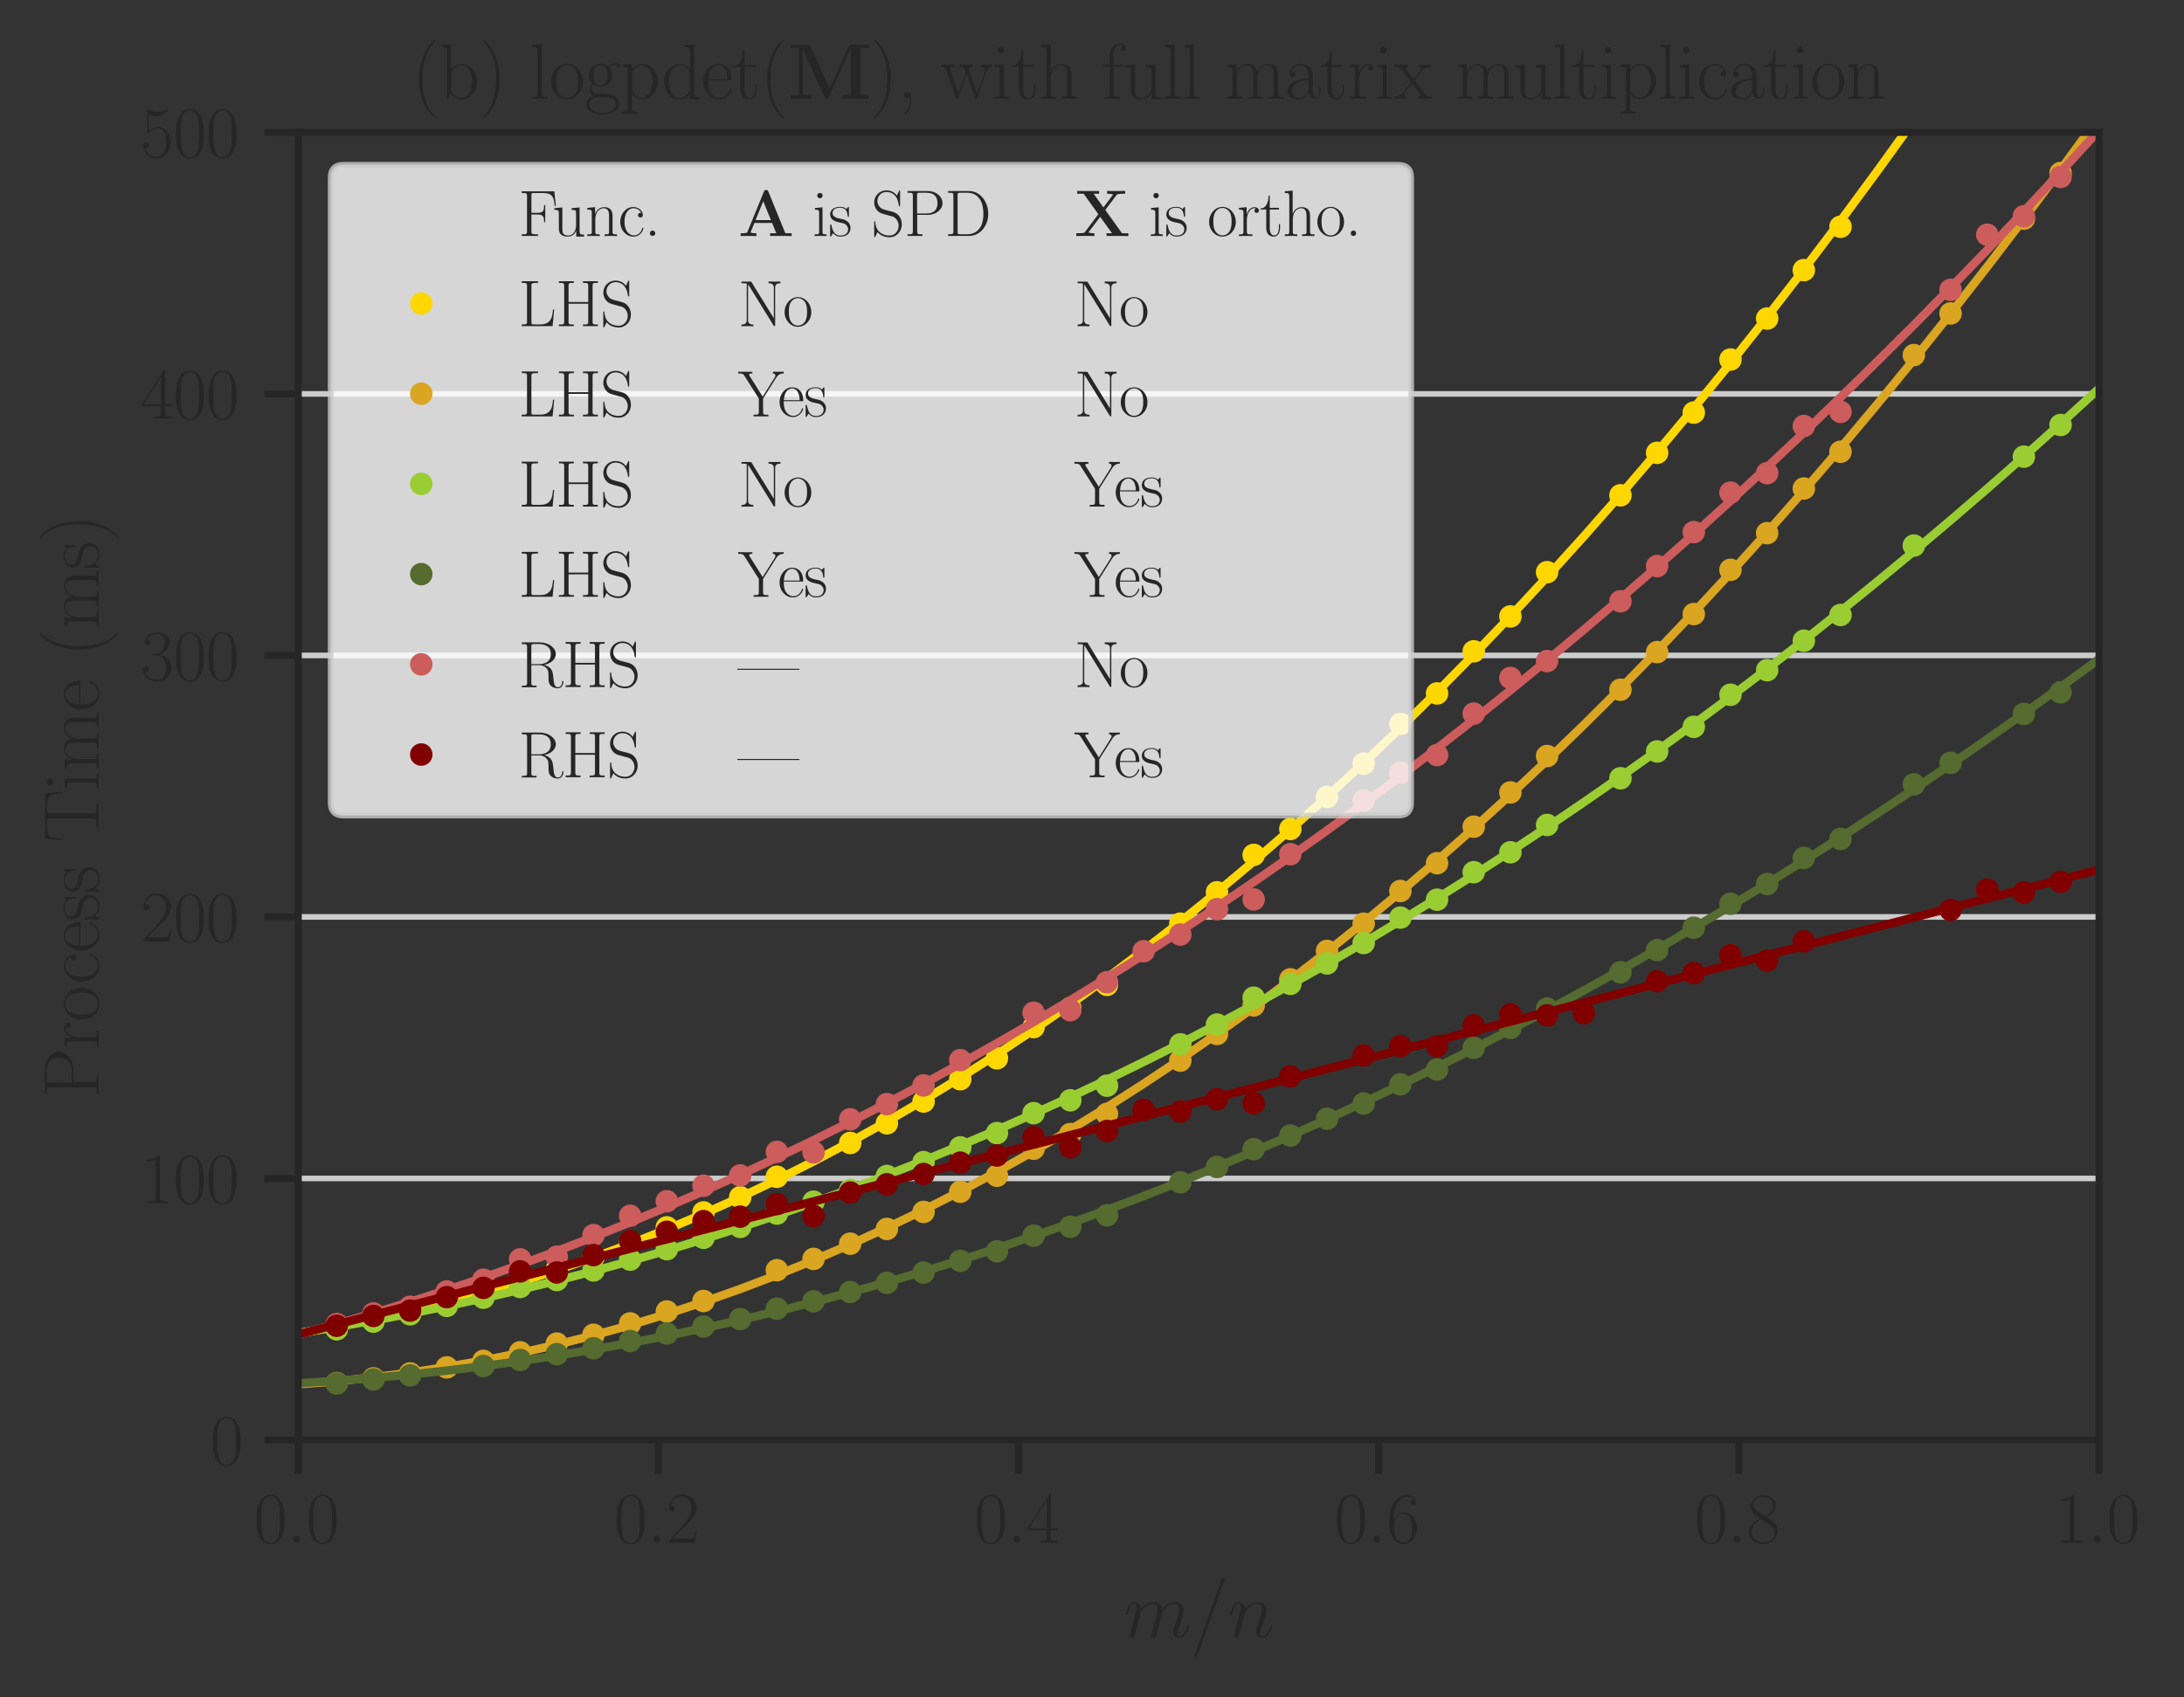 <?xml version="1.0" encoding="utf-8" standalone="no"?>
<!DOCTYPE svg PUBLIC "-//W3C//DTD SVG 1.1//EN"
  "http://www.w3.org/Graphics/SVG/1.1/DTD/svg11.dtd">
<svg height="301.392pt" version="1.1" viewBox="0 0 387.792 301.392" width="387.792pt" xmlns="http://www.w3.org/2000/svg" xmlns:xlink="http://www.w3.org/1999/xlink">
 <rect x="0" y="0" width="387.792" height="301.392" fill="#333333" stroke="none"/>
 <defs>
  <style type="text/css">*{stroke-linecap:butt;stroke-linejoin:round;}</style>
 </defs>
 <g id="figure_1">
  <g id="patch_1">
   <path d="M 0 301.392 
L 387.792 301.392 
L 387.792 0 
L 0 0 
z
" style="fill:none;"/>
  </g>
  <g id="axes_1">
   <g id="patch_2">
    <path d="M 52.959 255.741 
L 372.708 255.741 
L 372.708 23.511 
L 52.959 23.511 
z
" style="fill:none;"/>
   </g>
   <g id="matplotlib.axis_1">
    <g id="xtick_1">
     <g id="line2d_1">
      <defs>
       <path d="M 0 0 
L 0 6 
" id="m863d70a540" style="stroke:#262626;stroke-width:1.25;"/>
      </defs>
      <g>
       <use style="fill:#262626;stroke:#262626;stroke-width:1.25;" x="52.959" xlink:href="#m863d70a540" y="255.741"/>
      </g>
     </g>
     <g id="text_1">
      <!-- $\mathdefault{0.0}$ -->
      <g style="fill:#262626;" transform="translate(45.075 273.993)scale(0.127 -0.127)">
       <defs>
        <path d="M 2688 2025 
C 2688 2416 2682 3080 2413 3591 
C 2176 4039 1798 4198 1466 4198 
C 1158 4198 768 4058 525 3597 
C 269 3118 243 2524 243 2025 
C 243 1661 250 1106 448 619 
C 723 -39 1216 -128 1466 -128 
C 1760 -128 2208 -7 2470 600 
C 2662 1042 2688 1559 2688 2025 
z
M 1466 -26 
C 1056 -26 813 325 723 812 
C 653 1188 653 1738 653 2096 
C 653 2588 653 2997 736 3387 
C 858 3929 1216 4096 1466 4096 
C 1728 4096 2067 3923 2189 3400 
C 2272 3036 2278 2607 2278 2096 
C 2278 1680 2278 1169 2202 792 
C 2067 95 1690 -26 1466 -26 
z
" id="CMR17-30" transform="scale(0.016)"/>
        <path d="M 1178 307 
C 1178 492 1024 619 870 619 
C 685 619 557 466 557 313 
C 557 128 710 0 864 0 
C 1050 0 1178 153 1178 307 
z
" id="CMMI12-3a" transform="scale(0.016)"/>
       </defs>
       <use transform="scale(0.996)" xlink:href="#CMR17-30"/>
       <use transform="translate(45.69 0)scale(0.996)" xlink:href="#CMMI12-3a"/>
       <use transform="translate(72.788 0)scale(0.996)" xlink:href="#CMR17-30"/>
      </g>
     </g>
    </g>
    <g id="xtick_2">
     <g id="line2d_2">
      <g>
       <use style="fill:#262626;stroke:#262626;stroke-width:1.25;" x="116.908" xlink:href="#m863d70a540" y="255.741"/>
      </g>
     </g>
     <g id="text_2">
      <!-- $\mathdefault{0.2}$ -->
      <g style="fill:#262626;" transform="translate(109.025 273.993)scale(0.127 -0.127)">
       <defs>
        <path d="M 2669 989 
L 2554 989 
C 2490 536 2438 459 2413 420 
C 2381 369 1920 369 1830 369 
L 602 369 
C 832 619 1280 1072 1824 1597 
C 2214 1967 2669 2402 2669 3035 
C 2669 3790 2067 4224 1395 4224 
C 691 4224 262 3604 262 3030 
C 262 2780 448 2748 525 2748 
C 589 2748 781 2787 781 3010 
C 781 3207 614 3264 525 3264 
C 486 3264 448 3258 422 3245 
C 544 3790 915 4058 1306 4058 
C 1862 4058 2227 3617 2227 3035 
C 2227 2479 1901 2000 1536 1584 
L 262 146 
L 262 0 
L 2515 0 
L 2669 989 
z
" id="CMR17-32" transform="scale(0.016)"/>
       </defs>
       <use transform="scale(0.996)" xlink:href="#CMR17-30"/>
       <use transform="translate(45.69 0)scale(0.996)" xlink:href="#CMMI12-3a"/>
       <use transform="translate(72.788 0)scale(0.996)" xlink:href="#CMR17-32"/>
      </g>
     </g>
    </g>
    <g id="xtick_3">
     <g id="line2d_3">
      <g>
       <use style="fill:#262626;stroke:#262626;stroke-width:1.25;" x="180.858" xlink:href="#m863d70a540" y="255.741"/>
      </g>
     </g>
     <g id="text_3">
      <!-- $\mathdefault{0.4}$ -->
      <g style="fill:#262626;" transform="translate(172.974 273.993)scale(0.127 -0.127)">
       <defs>
        <path d="M 2150 4122 
C 2150 4256 2144 4256 2029 4256 
L 128 1254 
L 128 1088 
L 1779 1088 
L 1779 457 
C 1779 224 1766 160 1318 160 
L 1197 160 
L 1197 0 
C 1402 0 1747 0 1965 0 
C 2182 0 2528 0 2733 0 
L 2733 160 
L 2611 160 
C 2163 160 2150 224 2150 457 
L 2150 1088 
L 2803 1088 
L 2803 1254 
L 2150 1254 
L 2150 4122 
z
M 1798 3703 
L 1798 1254 
L 256 1254 
L 1798 3703 
z
" id="CMR17-34" transform="scale(0.016)"/>
       </defs>
       <use transform="scale(0.996)" xlink:href="#CMR17-30"/>
       <use transform="translate(45.69 0)scale(0.996)" xlink:href="#CMMI12-3a"/>
       <use transform="translate(72.788 0)scale(0.996)" xlink:href="#CMR17-34"/>
      </g>
     </g>
    </g>
    <g id="xtick_4">
     <g id="line2d_4">
      <g>
       <use style="fill:#262626;stroke:#262626;stroke-width:1.25;" x="244.808" xlink:href="#m863d70a540" y="255.741"/>
      </g>
     </g>
     <g id="text_4">
      <!-- $\mathdefault{0.6}$ -->
      <g style="fill:#262626;" transform="translate(236.924 273.993)scale(0.127 -0.127)">
       <defs>
        <path d="M 678 2176 
C 678 3690 1395 4032 1811 4032 
C 1946 4032 2272 4009 2400 3776 
C 2298 3776 2106 3776 2106 3553 
C 2106 3381 2246 3323 2336 3323 
C 2394 3323 2566 3348 2566 3560 
C 2566 3954 2246 4179 1805 4179 
C 1043 4179 243 3390 243 1984 
C 243 253 966 -128 1478 -128 
C 2099 -128 2688 427 2688 1283 
C 2688 2081 2170 2662 1517 2662 
C 1126 2662 838 2407 678 1960 
L 678 2176 
z
M 1478 25 
C 691 25 691 1200 691 1436 
C 691 1896 909 2560 1504 2560 
C 1613 2560 1926 2560 2138 2120 
C 2253 1870 2253 1609 2253 1289 
C 2253 944 2253 690 2118 434 
C 1978 171 1773 25 1478 25 
z
" id="CMR17-36" transform="scale(0.016)"/>
       </defs>
       <use transform="scale(0.996)" xlink:href="#CMR17-30"/>
       <use transform="translate(45.69 0)scale(0.996)" xlink:href="#CMMI12-3a"/>
       <use transform="translate(72.788 0)scale(0.996)" xlink:href="#CMR17-36"/>
      </g>
     </g>
    </g>
    <g id="xtick_5">
     <g id="line2d_5">
      <g>
       <use style="fill:#262626;stroke:#262626;stroke-width:1.25;" x="308.758" xlink:href="#m863d70a540" y="255.741"/>
      </g>
     </g>
     <g id="text_5">
      <!-- $\mathdefault{0.8}$ -->
      <g style="fill:#262626;" transform="translate(300.874 273.993)scale(0.127 -0.127)">
       <defs>
        <path d="M 1741 2264 
C 2144 2467 2554 2773 2554 3263 
C 2554 3841 1990 4179 1472 4179 
C 890 4179 378 3759 378 3180 
C 378 3021 416 2747 666 2505 
C 730 2442 998 2251 1171 2130 
C 883 1983 211 1634 211 934 
C 211 279 838 -128 1459 -128 
C 2144 -128 2720 362 2720 1010 
C 2720 1590 2330 1857 2074 2029 
L 1741 2264 
z
M 902 2822 
C 851 2854 595 3051 595 3351 
C 595 3739 998 4032 1459 4032 
C 1965 4032 2336 3676 2336 3262 
C 2336 2669 1670 2331 1638 2331 
C 1632 2331 1626 2331 1574 2370 
L 902 2822 
z
M 2080 1519 
C 2176 1449 2483 1240 2483 851 
C 2483 381 2010 25 1472 25 
C 890 25 448 438 448 940 
C 448 1443 838 1862 1280 2060 
L 2080 1519 
z
" id="CMR17-38" transform="scale(0.016)"/>
       </defs>
       <use transform="scale(0.996)" xlink:href="#CMR17-30"/>
       <use transform="translate(45.69 0)scale(0.996)" xlink:href="#CMMI12-3a"/>
       <use transform="translate(72.788 0)scale(0.996)" xlink:href="#CMR17-38"/>
      </g>
     </g>
    </g>
    <g id="xtick_6">
     <g id="line2d_6">
      <g>
       <use style="fill:#262626;stroke:#262626;stroke-width:1.25;" x="372.708" xlink:href="#m863d70a540" y="255.741"/>
      </g>
     </g>
     <g id="text_6">
      <!-- $\mathdefault{1.0}$ -->
      <g style="fill:#262626;" transform="translate(364.824 273.993)scale(0.127 -0.127)">
       <defs>
        <path d="M 1702 4058 
C 1702 4192 1696 4192 1606 4192 
C 1357 3916 979 3827 621 3827 
C 602 3827 570 3827 563 3808 
C 557 3795 557 3782 557 3648 
C 755 3648 1088 3686 1344 3839 
L 1344 461 
C 1344 236 1331 160 781 160 
L 589 160 
L 589 0 
C 896 0 1216 0 1523 0 
C 1830 0 2150 0 2458 0 
L 2458 160 
L 2266 160 
C 1715 160 1702 230 1702 458 
L 1702 4058 
z
" id="CMR17-31" transform="scale(0.016)"/>
       </defs>
       <use transform="scale(0.996)" xlink:href="#CMR17-31"/>
       <use transform="translate(45.69 0)scale(0.996)" xlink:href="#CMMI12-3a"/>
       <use transform="translate(72.788 0)scale(0.996)" xlink:href="#CMR17-30"/>
      </g>
     </g>
    </g>
    <g id="text_7">
     <!-- $m/n$ -->
     <g style="fill:#262626;" transform="translate(199.562 290.755)scale(0.138 -0.138)">
      <defs>
       <path d="M 1318 1871 
C 1331 1910 1491 2229 1728 2433 
C 1894 2586 2112 2689 2362 2689 
C 2618 2689 2707 2497 2707 2242 
C 2707 2203 2707 2076 2630 1775 
L 2470 1118 
C 2419 926 2298 453 2285 383 
C 2259 287 2221 121 2221 96 
C 2221 6 2291 -64 2387 -64 
C 2579 -64 2611 83 2669 313 
L 3053 1839 
C 3066 1890 3398 2689 4102 2689 
C 4358 2689 4448 2497 4448 2242 
C 4448 1884 4198 1188 4058 805 
C 4000 651 3968 568 3968 453 
C 3968 166 4166 -64 4474 -64 
C 5069 -64 5293 875 5293 913 
C 5293 945 5267 971 5229 971 
C 5171 971 5165 952 5133 843 
C 4986 332 4749 64 4493 64 
C 4429 64 4326 64 4326 269 
C 4326 436 4403 640 4429 710 
C 4544 1018 4832 1773 4832 2145 
C 4832 2528 4608 2816 4122 2816 
C 3693 2816 3347 2574 3091 2197 
C 3072 2542 2861 2816 2381 2816 
C 1811 2816 1510 2415 1395 2255 
C 1376 2618 1114 2816 832 2816 
C 646 2816 499 2727 378 2484 
C 262 2254 173 1865 173 1839 
C 173 1814 198 1782 243 1782 
C 294 1782 301 1788 339 1935 
C 435 2312 557 2689 813 2689 
C 960 2689 1011 2586 1011 2395 
C 1011 2254 947 2005 902 1807 
L 723 1118 
C 698 996 627 709 595 594 
C 550 428 480 128 480 96 
C 480 6 550 -64 646 -64 
C 723 -64 813 -26 864 70 
C 877 102 934 326 966 453 
L 1107 1028 
L 1318 1871 
z
" id="CMMI12-6d" transform="scale(0.016)"/>
       <path d="M 2746 4562 
C 2746 4569 2784 4666 2784 4678 
C 2784 4755 2720 4800 2669 4800 
C 2637 4800 2579 4800 2528 4659 
L 384 -1363 
C 384 -1370 346 -1465 346 -1478 
C 346 -1555 410 -1600 461 -1600 
C 499 -1600 557 -1593 602 -1459 
L 2746 4562 
z
" id="CMMI12-3d" transform="scale(0.016)"/>
       <path d="M 1318 1871 
C 1331 1910 1491 2229 1728 2433 
C 1894 2586 2112 2689 2362 2689 
C 2618 2689 2707 2497 2707 2242 
C 2707 1878 2445 1150 2317 805 
C 2259 651 2227 568 2227 453 
C 2227 166 2426 -64 2733 -64 
C 3328 -64 3552 875 3552 913 
C 3552 945 3526 971 3488 971 
C 3430 971 3424 952 3392 843 
C 3245 319 3002 64 2752 64 
C 2688 64 2586 64 2586 269 
C 2586 429 2656 621 2694 710 
C 2822 1063 3091 1780 3091 2145 
C 3091 2528 2867 2816 2381 2816 
C 1811 2816 1510 2415 1395 2255 
C 1376 2618 1114 2816 832 2816 
C 627 2816 486 2695 378 2478 
C 262 2248 173 1865 173 1839 
C 173 1814 198 1782 243 1782 
C 294 1782 301 1788 339 1935 
C 442 2325 557 2689 813 2689 
C 960 2689 1011 2586 1011 2395 
C 1011 2254 947 2005 902 1807 
L 723 1118 
C 698 996 627 709 595 594 
C 550 428 480 128 480 96 
C 480 6 550 -64 646 -64 
C 723 -64 813 -26 864 70 
C 877 102 934 326 966 453 
L 1107 1028 
L 1318 1871 
z
" id="CMMI12-6e" transform="scale(0.016)"/>
      </defs>
      <use transform="scale(0.996)" xlink:href="#CMMI12-6d"/>
      <use transform="translate(85.327 0)scale(0.996)" xlink:href="#CMMI12-3d"/>
      <use transform="translate(134.102 0)scale(0.996)" xlink:href="#CMMI12-6e"/>
     </g>
    </g>
   </g>
   <g id="matplotlib.axis_2">
    <g id="ytick_1">
     <g id="line2d_7">
      <path clip-path="url(#p0c768e40ea)" d="M 52.959 255.741 
L 372.708 255.741 
" style="fill:none;stroke:#cccccc;stroke-linecap:round;"/>
     </g>
     <g id="line2d_8">
      <defs>
       <path d="M 0 0 
L -6 0 
" id="m317cbe13a1" style="stroke:#262626;stroke-width:1.25;"/>
      </defs>
      <g>
       <use style="fill:#262626;stroke:#262626;stroke-width:1.25;" x="52.959" xlink:href="#m317cbe13a1" y="255.741"/>
      </g>
     </g>
     <g id="text_8">
      <!-- $\mathdefault{0}$ -->
      <g style="fill:#262626;" transform="translate(37.288 260.117)scale(0.127 -0.127)">
       <use transform="scale(0.996)" xlink:href="#CMR17-30"/>
      </g>
     </g>
    </g>
    <g id="ytick_2">
     <g id="line2d_9">
      <path clip-path="url(#p0c768e40ea)" d="M 52.959 209.295 
L 372.708 209.295 
" style="fill:none;stroke:#cccccc;stroke-linecap:round;"/>
     </g>
     <g id="line2d_10">
      <g>
       <use style="fill:#262626;stroke:#262626;stroke-width:1.25;" x="52.959" xlink:href="#m317cbe13a1" y="209.295"/>
      </g>
     </g>
     <g id="text_9">
      <!-- $\mathdefault{100}$ -->
      <g style="fill:#262626;" transform="translate(24.948 213.671)scale(0.127 -0.127)">
       <use transform="scale(0.996)" xlink:href="#CMR17-31"/>
       <use transform="translate(45.69 0)scale(0.996)" xlink:href="#CMR17-30"/>
       <use transform="translate(91.381 0)scale(0.996)" xlink:href="#CMR17-30"/>
      </g>
     </g>
    </g>
    <g id="ytick_3">
     <g id="line2d_11">
      <path clip-path="url(#p0c768e40ea)" d="M 52.959 162.849 
L 372.708 162.849 
" style="fill:none;stroke:#cccccc;stroke-linecap:round;"/>
     </g>
     <g id="line2d_12">
      <g>
       <use style="fill:#262626;stroke:#262626;stroke-width:1.25;" x="52.959" xlink:href="#m317cbe13a1" y="162.849"/>
      </g>
     </g>
     <g id="text_10">
      <!-- $\mathdefault{200}$ -->
      <g style="fill:#262626;" transform="translate(24.948 167.225)scale(0.127 -0.127)">
       <use transform="scale(0.996)" xlink:href="#CMR17-32"/>
       <use transform="translate(45.69 0)scale(0.996)" xlink:href="#CMR17-30"/>
       <use transform="translate(91.381 0)scale(0.996)" xlink:href="#CMR17-30"/>
      </g>
     </g>
    </g>
    <g id="ytick_4">
     <g id="line2d_13">
      <path clip-path="url(#p0c768e40ea)" d="M 52.959 116.403 
L 372.708 116.403 
" style="fill:none;stroke:#cccccc;stroke-linecap:round;"/>
     </g>
     <g id="line2d_14">
      <g>
       <use style="fill:#262626;stroke:#262626;stroke-width:1.25;" x="52.959" xlink:href="#m317cbe13a1" y="116.403"/>
      </g>
     </g>
     <g id="text_11">
      <!-- $\mathdefault{300}$ -->
      <g style="fill:#262626;" transform="translate(24.948 120.779)scale(0.127 -0.127)">
       <defs>
        <path d="M 1414 2157 
C 1984 2157 2234 1662 2234 1090 
C 2234 320 1824 25 1453 25 
C 1114 25 563 194 390 693 
C 422 680 454 680 486 680 
C 640 680 755 782 755 948 
C 755 1133 614 1216 486 1216 
C 378 1216 211 1165 211 926 
C 211 335 787 -128 1466 -128 
C 2176 -128 2720 430 2720 1085 
C 2720 1707 2208 2157 1600 2227 
C 2086 2328 2554 2756 2554 3329 
C 2554 3820 2048 4179 1472 4179 
C 890 4179 378 3829 378 3329 
C 378 3110 544 3072 627 3072 
C 762 3072 877 3155 877 3321 
C 877 3486 762 3569 627 3569 
C 602 3569 570 3569 544 3557 
C 730 3959 1235 4032 1459 4032 
C 1683 4032 2106 3925 2106 3320 
C 2106 3143 2080 2828 1862 2550 
C 1670 2304 1453 2304 1242 2284 
C 1210 2284 1062 2269 1037 2269 
C 992 2263 966 2257 966 2208 
C 966 2163 973 2157 1101 2157 
L 1414 2157 
z
" id="CMR17-33" transform="scale(0.016)"/>
       </defs>
       <use transform="scale(0.996)" xlink:href="#CMR17-33"/>
       <use transform="translate(45.69 0)scale(0.996)" xlink:href="#CMR17-30"/>
       <use transform="translate(91.381 0)scale(0.996)" xlink:href="#CMR17-30"/>
      </g>
     </g>
    </g>
    <g id="ytick_5">
     <g id="line2d_15">
      <path clip-path="url(#p0c768e40ea)" d="M 52.959 69.957 
L 372.708 69.957 
" style="fill:none;stroke:#cccccc;stroke-linecap:round;"/>
     </g>
     <g id="line2d_16">
      <g>
       <use style="fill:#262626;stroke:#262626;stroke-width:1.25;" x="52.959" xlink:href="#m317cbe13a1" y="69.957"/>
      </g>
     </g>
     <g id="text_12">
      <!-- $\mathdefault{400}$ -->
      <g style="fill:#262626;" transform="translate(24.948 74.333)scale(0.127 -0.127)">
       <use transform="scale(0.996)" xlink:href="#CMR17-34"/>
       <use transform="translate(45.69 0)scale(0.996)" xlink:href="#CMR17-30"/>
       <use transform="translate(91.381 0)scale(0.996)" xlink:href="#CMR17-30"/>
      </g>
     </g>
    </g>
    <g id="ytick_6">
     <g id="line2d_17">
      <path clip-path="url(#p0c768e40ea)" d="M 52.959 23.511 
L 372.708 23.511 
" style="fill:none;stroke:#cccccc;stroke-linecap:round;"/>
     </g>
     <g id="line2d_18">
      <g>
       <use style="fill:#262626;stroke:#262626;stroke-width:1.25;" x="52.959" xlink:href="#m317cbe13a1" y="23.511"/>
      </g>
     </g>
     <g id="text_13">
      <!-- $\mathdefault{500}$ -->
      <g style="fill:#262626;" transform="translate(24.948 27.887)scale(0.127 -0.127)">
       <defs>
        <path d="M 730 3692 
C 794 3666 1056 3584 1325 3584 
C 1920 3584 2246 3911 2432 4100 
C 2432 4157 2432 4192 2394 4192 
C 2387 4192 2374 4192 2323 4163 
C 2099 4058 1837 3973 1517 3973 
C 1325 3973 1037 3999 723 4139 
C 653 4171 640 4171 634 4171 
C 602 4171 595 4164 595 4037 
L 595 2203 
C 595 2089 595 2057 659 2057 
C 691 2057 704 2070 736 2114 
C 941 2401 1222 2522 1542 2522 
C 1766 2522 2246 2382 2246 1289 
C 2246 1085 2246 715 2054 421 
C 1894 159 1645 25 1370 25 
C 947 25 518 320 403 814 
C 429 807 480 795 506 795 
C 589 795 749 840 749 1038 
C 749 1210 627 1280 506 1280 
C 358 1280 262 1190 262 1011 
C 262 454 704 -128 1382 -128 
C 2042 -128 2669 440 2669 1264 
C 2669 2030 2170 2624 1549 2624 
C 1222 2624 947 2503 730 2274 
L 730 3692 
z
" id="CMR17-35" transform="scale(0.016)"/>
       </defs>
       <use transform="scale(0.996)" xlink:href="#CMR17-35"/>
       <use transform="translate(45.69 0)scale(0.996)" xlink:href="#CMR17-30"/>
       <use transform="translate(91.381 0)scale(0.996)" xlink:href="#CMR17-30"/>
      </g>
     </g>
    </g>
    <g id="text_14">
     <!-- Process Time (ms) -->
     <g style="fill:#262626;" transform="translate(17.511 194.987)rotate(-90)scale(0.138 -0.138)">
      <defs>
       <path d="M 1267 2042 
L 2291 2042 
C 3117 2042 3718 2578 3718 3184 
C 3718 3791 3130 4352 2291 4352 
L 333 4352 
L 333 4186 
C 774 4186 845 4186 845 3899 
L 845 446 
C 845 160 774 160 333 160 
L 333 0 
C 518 0 858 0 1056 0 
C 1254 0 1594 0 1779 0 
L 1779 160 
C 1338 160 1267 160 1267 446 
L 1267 2042 
z
M 1254 2176 
L 1254 3938 
C 1254 4155 1267 4186 1523 4186 
L 2170 4186 
C 2995 4186 3232 3714 3232 3184 
C 3232 2604 2950 2176 2170 2176 
L 1254 2176 
z
" id="CMR17-50" transform="scale(0.016)"/>
       <path d="M 960 1497 
C 960 2112 1222 2688 1702 2688 
C 1747 2688 1792 2682 1837 2662 
C 1837 2662 1696 2617 1696 2452 
C 1696 2298 1818 2234 1914 2234 
C 1990 2234 2131 2279 2131 2458 
C 2131 2663 1926 2790 1709 2790 
C 1222 2790 1011 2317 947 2093 
L 941 2093 
L 941 2790 
L 198 2720 
L 198 2554 
C 576 2554 634 2515 634 2208 
L 634 428 
C 634 184 608 153 198 153 
L 198 -13 
C 352 0 646 0 813 0 
C 998 0 1325 0 1498 -13 
L 1498 153 
C 1037 153 960 153 960 440 
L 960 1497 
z
" id="CMR17-72" transform="scale(0.016)"/>
       <path d="M 2758 1356 
C 2758 2176 2163 2816 1466 2816 
C 768 2816 173 2176 173 1356 
C 173 551 768 -64 1466 -64 
C 2163 -64 2758 551 2758 1356 
z
M 1466 51 
C 1165 51 909 230 762 480 
C 602 767 582 1126 582 1408 
C 582 1677 595 2010 762 2298 
C 890 2509 1139 2714 1466 2714 
C 1754 2714 1997 2554 2150 2330 
C 2349 2029 2349 1607 2349 1408 
C 2349 1158 2336 775 2163 467 
C 1984 173 1709 51 1466 51 
z
" id="CMR17-6f" transform="scale(0.016)"/>
       <path d="M 2234 2240 
C 2112 2240 1933 2240 1933 2017 
C 1933 1838 2080 1787 2163 1787 
C 2208 1787 2394 1807 2394 2024 
C 2394 2467 1958 2803 1466 2803 
C 787 2803 211 2178 211 1363 
C 211 516 813 -64 1466 -64 
C 2259 -64 2458 677 2458 748 
C 2458 774 2451 793 2406 793 
C 2362 793 2355 787 2330 703 
C 2163 180 1798 51 1523 51 
C 1114 51 621 427 621 1369 
C 621 2338 1094 2688 1472 2688 
C 1722 2688 2093 2573 2234 2240 
z
" id="CMR17-63" transform="scale(0.016)"/>
       <path d="M 2438 1472 
C 2464 1498 2464 1511 2464 1576 
C 2464 2238 2118 2816 1389 2816 
C 710 2816 173 2169 173 1383 
C 173 551 781 -64 1459 -64 
C 2176 -64 2458 607 2458 740 
C 2458 784 2419 784 2406 784 
C 2362 784 2355 771 2330 696 
C 2189 265 1837 51 1504 51 
C 1229 51 954 203 781 480 
C 582 803 582 1176 582 1472 
L 2438 1472 
z
M 589 1568 
C 634 2505 1126 2714 1382 2714 
C 1818 2714 2112 2297 2118 1568 
L 589 1568 
z
" id="CMR17-65" transform="scale(0.016)"/>
       <path d="M 1978 2697 
C 1978 2813 1971 2819 1933 2819 
C 1907 2819 1901 2813 1824 2717 
C 1805 2691 1747 2626 1728 2601 
C 1523 2819 1235 2819 1126 2819 
C 416 2819 160 2447 160 2076 
C 160 1498 813 1365 998 1325 
C 1402 1243 1542 1217 1677 1101 
C 1760 1025 1901 884 1901 654 
C 1901 384 1747 38 1158 38 
C 602 38 403 460 288 1021 
C 269 1110 269 1117 218 1117 
C 166 1117 160 1110 160 983 
L 160 63 
C 160 -51 166 -58 205 -58 
C 237 -58 243 -51 275 0 
C 314 57 410 211 448 276 
C 576 103 800 -64 1158 -64 
C 1792 -64 2131 283 2131 784 
C 2131 1112 1958 1285 1875 1362 
C 1683 1561 1459 1606 1190 1657 
C 838 1735 390 1825 390 2217 
C 390 2383 480 2737 1126 2737 
C 1811 2737 1850 2094 1862 1888 
C 1869 1856 1901 1849 1920 1849 
C 1978 1849 1978 1869 1978 1978 
L 1978 2697 
z
" id="CMR17-73" transform="scale(0.016)"/>
       <path d="M 3981 4326 
L 288 4326 
L 179 2918 
L 294 2918 
C 378 3976 467 4160 1453 4160 
C 1568 4160 1754 4160 1805 4154 
C 1926 4135 1926 4058 1926 3912 
L 1926 459 
C 1926 230 1907 160 1376 160 
L 1197 160 
L 1197 0 
C 1504 0 1824 0 2138 0 
C 2451 0 2771 0 3078 0 
L 3078 160 
L 2899 160 
C 2368 160 2349 230 2349 459 
L 2349 3912 
C 2349 4052 2349 4129 2464 4154 
C 2515 4160 2701 4160 2816 4160 
C 3795 4160 3891 3976 3974 2918 
L 4090 2918 
L 3981 4326 
z
" id="CMR17-54" transform="scale(0.016)"/>
       <path d="M 992 3909 
C 992 4049 877 4170 730 4170 
C 589 4170 467 4056 467 3909 
C 467 3769 582 3648 730 3648 
C 870 3648 992 3763 992 3909 
z
M 243 2706 
L 243 2541 
C 602 2541 653 2502 653 2197 
L 653 427 
C 653 184 627 153 218 153 
L 218 -13 
C 371 0 646 0 806 0 
C 960 0 1222 0 1370 -13 
L 1370 153 
C 992 153 979 191 979 420 
L 979 2776 
L 243 2706 
z
" id="CMR17-69" transform="scale(0.016)"/>
       <path d="M 4326 1933 
C 4326 2252 4269 2790 3507 2790 
C 3072 2790 2771 2496 2656 2151 
L 2650 2151 
C 2573 2676 2195 2790 1837 2790 
C 1331 2790 1069 2400 973 2144 
L 966 2144 
L 966 2790 
L 211 2720 
L 211 2554 
C 589 2554 646 2515 646 2208 
L 646 428 
C 646 184 621 153 211 153 
L 211 -13 
C 365 0 646 0 813 0 
C 979 0 1267 0 1421 -13 
L 1421 153 
C 1011 153 986 178 986 428 
L 986 1658 
C 986 2247 1344 2688 1792 2688 
C 2266 2688 2317 2266 2317 1958 
L 2317 428 
C 2317 184 2291 153 1882 153 
L 1882 -13 
C 2035 0 2317 0 2483 0 
C 2650 0 2938 0 3091 -13 
L 3091 153 
C 2682 153 2656 178 2656 428 
L 2656 1658 
C 2656 2247 3014 2688 3462 2688 
C 3936 2688 3987 2266 3987 1958 
L 3987 428 
C 3987 184 3962 153 3552 153 
L 3552 -13 
C 3706 0 3987 0 4154 0 
C 4320 0 4608 0 4762 -13 
L 4762 153 
C 4352 153 4326 178 4326 428 
L 4326 1933 
z
" id="CMR17-6d" transform="scale(0.016)"/>
       <path d="M 1958 -1561 
C 1958 -1555 1958 -1542 1939 -1523 
C 1645 -1224 858 -407 858 1581 
C 858 3569 1632 4379 1946 4697 
C 1946 4704 1958 4717 1958 4736 
C 1958 4755 1939 4768 1914 4768 
C 1843 4768 1299 4296 986 3594 
C 666 2887 576 2199 576 1588 
C 576 1128 621 351 1005 -471 
C 1312 -1135 1837 -1600 1914 -1600 
C 1946 -1600 1958 -1587 1958 -1561 
z
" id="CMR17-28" transform="scale(0.016)"/>
       <path d="M 1683 1581 
C 1683 2040 1638 2817 1254 3639 
C 947 4303 422 4768 346 4768 
C 326 4768 301 4761 301 4729 
C 301 4717 307 4710 314 4697 
C 621 4378 1402 3568 1402 1584 
C 1402 -407 627 -1217 314 -1537 
C 307 -1549 301 -1556 301 -1568 
C 301 -1600 326 -1600 346 -1600 
C 416 -1600 960 -1128 1274 -426 
C 1594 281 1683 969 1683 1581 
z
" id="CMR17-29" transform="scale(0.016)"/>
      </defs>
      <use transform="scale(0.996)" xlink:href="#CMR17-50"/>
      <use transform="translate(62.586 0)scale(0.996)" xlink:href="#CMR17-72"/>
      <use transform="translate(97.867 0)scale(0.996)" xlink:href="#CMR17-6f"/>
      <use transform="translate(146.16 0)scale(0.996)" xlink:href="#CMR17-63"/>
      <use transform="translate(186.646 0)scale(0.996)" xlink:href="#CMR17-65"/>
      <use transform="translate(227.131 0)scale(0.996)" xlink:href="#CMR17-73"/>
      <use transform="translate(262.933 0)scale(0.996)" xlink:href="#CMR17-73"/>
      <use transform="translate(328.81 0)scale(0.996)" xlink:href="#CMR17-54"/>
      <use transform="translate(395.32 0)scale(0.996)" xlink:href="#CMR17-69"/>
      <use transform="translate(420.191 0)scale(0.996)" xlink:href="#CMR17-6d"/>
      <use transform="translate(497.11 0)scale(0.996)" xlink:href="#CMR17-65"/>
      <use transform="translate(567.672 0)scale(0.996)" xlink:href="#CMR17-28"/>
      <use transform="translate(602.953 0)scale(0.996)" xlink:href="#CMR17-6d"/>
      <use transform="translate(679.872 0)scale(0.996)" xlink:href="#CMR17-73"/>
      <use transform="translate(715.674 0)scale(0.996)" xlink:href="#CMR17-29"/>
     </g>
    </g>
   </g>
   <g id="line2d_19">
    <defs>
     <path d="M 0 1.5 
C 0.398 1.5 0.779 1.342 1.061 1.061 
C 1.342 0.779 1.5 0.398 1.5 0 
C 1.5 -0.398 1.342 -0.779 1.061 -1.061 
C 0.779 -1.342 0.398 -1.5 0 -1.5 
C -0.398 -1.5 -0.779 -1.342 -1.061 -1.061 
C -1.342 -0.779 -1.5 -0.398 -1.5 0 
C -1.5 0.398 -1.342 0.779 -1.061 1.061 
C -0.779 1.342 -0.398 1.5 0 1.5 
z
" id="m7eaa6b69b5" style="stroke:#ffd700;"/>
    </defs>
    <g clip-path="url(#p0c768e40ea)">
     <use style="fill:#ffd700;stroke:#ffd700;" x="229.114" xlink:href="#m7eaa6b69b5" y="147.227"/>
     <use style="fill:#ffd700;stroke:#ffd700;" x="354.332" xlink:href="#m7eaa6b69b5" y="-1"/>
     <use style="fill:#ffd700;stroke:#ffd700;" x="352.477" xlink:href="#m7eaa6b69b5" y="-1"/>
     <use style="fill:#ffd700;stroke:#ffd700;" x="85.841" xlink:href="#m7eaa6b69b5" y="229.592"/>
     <use style="fill:#ffd700;stroke:#ffd700;" x="105.378" xlink:href="#m7eaa6b69b5" y="223.271"/>
     <use style="fill:#ffd700;stroke:#ffd700;" x="79.328" xlink:href="#m7eaa6b69b5" y="231.363"/>
     <use style="fill:#ffd700;stroke:#ffd700;" x="72.816" xlink:href="#m7eaa6b69b5" y="233.1"/>
     <use style="fill:#ffd700;stroke:#ffd700;" x="131.428" xlink:href="#m7eaa6b69b5" y="212.634"/>
     <use style="fill:#ffd700;stroke:#ffd700;" x="66.303" xlink:href="#m7eaa6b69b5" y="234.571"/>
     <use style="fill:#ffd700;stroke:#ffd700;" x="346.922" xlink:href="#m7eaa6b69b5" y="-1"/>
     <use style="fill:#ffd700;stroke:#ffd700;" x="353.578" xlink:href="#m7eaa6b69b5" y="-1"/>
     <use style="fill:#ffd700;stroke:#ffd700;" x="268.189" xlink:href="#m7eaa6b69b5" y="109.48"/>
     <use style="fill:#ffd700;stroke:#ffd700;" x="98.865" xlink:href="#m7eaa6b69b5" y="225.453"/>
     <use style="fill:#ffd700;stroke:#ffd700;" x="320.289" xlink:href="#m7eaa6b69b5" y="47.972"/>
     <use style="fill:#ffd700;stroke:#ffd700;" x="287.726" xlink:href="#m7eaa6b69b5" y="87.968"/>
     <use style="fill:#ffd700;stroke:#ffd700;" x="235.627" xlink:href="#m7eaa6b69b5" y="141.545"/>
     <use style="fill:#ffd700;stroke:#ffd700;" x="124.915" xlink:href="#m7eaa6b69b5" y="215.327"/>
     <use style="fill:#ffd700;stroke:#ffd700;" x="346.339" xlink:href="#m7eaa6b69b5" y="12.335"/>
     <use style="fill:#ffd700;stroke:#ffd700;" x="216.09" xlink:href="#m7eaa6b69b5" y="158.474"/>
     <use style="fill:#ffd700;stroke:#ffd700;" x="294.239" xlink:href="#m7eaa6b69b5" y="80.419"/>
     <use style="fill:#ffd700;stroke:#ffd700;" x="111.89" xlink:href="#m7eaa6b69b5" y="220.656"/>
     <use style="fill:#ffd700;stroke:#ffd700;" x="242.139" xlink:href="#m7eaa6b69b5" y="135.624"/>
     <use style="fill:#ffd700;stroke:#ffd700;" x="59.791" xlink:href="#m7eaa6b69b5" y="236.033"/>
     <use style="fill:#ffd700;stroke:#ffd700;" x="118.403" xlink:href="#m7eaa6b69b5" y="217.987"/>
     <use style="fill:#ffd700;stroke:#ffd700;" x="150.965" xlink:href="#m7eaa6b69b5" y="202.997"/>
     <use style="fill:#ffd700;stroke:#ffd700;" x="313.776" xlink:href="#m7eaa6b69b5" y="56.571"/>
     <use style="fill:#ffd700;stroke:#ffd700;" x="183.527" xlink:href="#m7eaa6b69b5" y="182.413"/>
     <use style="fill:#ffd700;stroke:#ffd700;" x="163.99" xlink:href="#m7eaa6b69b5" y="195.633"/>
     <use style="fill:#ffd700;stroke:#ffd700;" x="255.164" xlink:href="#m7eaa6b69b5" y="123.156"/>
     <use style="fill:#ffd700;stroke:#ffd700;" x="170.502" xlink:href="#m7eaa6b69b5" y="191.672"/>
     <use style="fill:#ffd700;stroke:#ffd700;" x="137.94" xlink:href="#m7eaa6b69b5" y="208.998"/>
     <use style="fill:#ffd700;stroke:#ffd700;" x="157.477" xlink:href="#m7eaa6b69b5" y="199.499"/>
     <use style="fill:#ffd700;stroke:#ffd700;" x="92.353" xlink:href="#m7eaa6b69b5" y="227.235"/>
     <use style="fill:#ffd700;stroke:#ffd700;" x="261.677" xlink:href="#m7eaa6b69b5" y="115.675"/>
     <use style="fill:#ffd700;stroke:#ffd700;" x="209.577" xlink:href="#m7eaa6b69b5" y="164.044"/>
     <use style="fill:#ffd700;stroke:#ffd700;" x="248.652" xlink:href="#m7eaa6b69b5" y="128.575"/>
     <use style="fill:#ffd700;stroke:#ffd700;" x="307.264" xlink:href="#m7eaa6b69b5" y="63.852"/>
     <use style="fill:#ffd700;stroke:#ffd700;" x="274.702" xlink:href="#m7eaa6b69b5" y="101.616"/>
     <use style="fill:#ffd700;stroke:#ffd700;" x="190.04" xlink:href="#m7eaa6b69b5" y="179.047"/>
     <use style="fill:#ffd700;stroke:#ffd700;" x="300.751" xlink:href="#m7eaa6b69b5" y="73.276"/>
     <use style="fill:#ffd700;stroke:#ffd700;" x="177.015" xlink:href="#m7eaa6b69b5" y="187.958"/>
     <use style="fill:#ffd700;stroke:#ffd700;" x="339.826" xlink:href="#m7eaa6b69b5" y="20.407"/>
     <use style="fill:#ffd700;stroke:#ffd700;" x="222.602" xlink:href="#m7eaa6b69b5" y="151.832"/>
     <use style="fill:#ffd700;stroke:#ffd700;" x="326.801" xlink:href="#m7eaa6b69b5" y="40.273"/>
     <use style="fill:#ffd700;stroke:#ffd700;" x="196.552" xlink:href="#m7eaa6b69b5" y="174.907"/>
    </g>
   </g>
   <g id="line2d_20">
    <path clip-path="url(#p0c768e40ea)" d="M 52.959 236.831 
L 59.484 235.722 
L 66.01 234.454 
L 72.535 233.025 
L 79.061 231.434 
L 85.586 229.68 
L 92.112 227.761 
L 98.637 225.676 
L 105.163 223.424 
L 111.688 221.004 
L 118.214 218.415 
L 124.739 215.655 
L 131.265 212.723 
L 137.79 209.618 
L 144.316 206.34 
L 150.841 202.885 
L 157.367 199.255 
L 163.892 195.446 
L 170.418 191.458 
L 176.943 187.291 
L 183.469 182.941 
L 189.994 178.41 
L 196.52 173.694 
L 203.045 168.794 
L 209.571 163.707 
L 216.096 158.433 
L 222.622 152.97 
L 229.147 147.318 
L 235.673 141.475 
L 242.198 135.439 
L 248.724 129.21 
L 255.249 122.786 
L 261.775 116.167 
L 268.3 109.351 
L 274.826 102.336 
L 281.351 95.122 
L 287.877 87.708 
L 294.402 80.091 
L 300.928 72.272 
L 307.453 64.248 
L 313.979 56.019 
L 320.504 47.584 
L 327.03 38.941 
L 333.555 30.088 
L 340.081 21.026 
L 346.606 11.752 
L 353.132 2.265 
L 355.328 -1 
" style="fill:none;stroke:#ffd700;stroke-linecap:round;stroke-width:1.5;"/>
   </g>
   <g id="line2d_21">
    <defs>
     <path d="M 0 1.5 
C 0.398 1.5 0.779 1.342 1.061 1.061 
C 1.342 0.779 1.5 0.398 1.5 0 
C 1.5 -0.398 1.342 -0.779 1.061 -1.061 
C 0.779 -1.342 0.398 -1.5 0 -1.5 
C -0.398 -1.5 -0.779 -1.342 -1.061 -1.061 
C -1.342 -0.779 -1.5 -0.398 -1.5 0 
C -1.5 0.398 -1.342 0.779 -1.061 1.061 
C -0.779 1.342 -0.398 1.5 0 1.5 
z
" id="m277e8ecc95" style="stroke:#daa520;"/>
    </defs>
    <g clip-path="url(#p0c768e40ea)">
     <use style="fill:#daa520;stroke:#daa520;" x="229.114" xlink:href="#m277e8ecc95" y="173.938"/>
     <use style="fill:#daa520;stroke:#daa520;" x="79.328" xlink:href="#m277e8ecc95" y="242.851"/>
     <use style="fill:#daa520;stroke:#daa520;" x="346.339" xlink:href="#m277e8ecc95" y="55.671"/>
     <use style="fill:#daa520;stroke:#daa520;" x="235.627" xlink:href="#m277e8ecc95" y="168.888"/>
     <use style="fill:#daa520;stroke:#daa520;" x="150.965" xlink:href="#m277e8ecc95" y="220.882"/>
     <use style="fill:#daa520;stroke:#daa520;" x="359.363" xlink:href="#m277e8ecc95" y="38.831"/>
     <use style="fill:#daa520;stroke:#daa520;" x="85.841" xlink:href="#m277e8ecc95" y="241.699"/>
     <use style="fill:#daa520;stroke:#daa520;" x="105.378" xlink:href="#m277e8ecc95" y="237.056"/>
     <use style="fill:#daa520;stroke:#daa520;" x="248.652" xlink:href="#m277e8ecc95" y="158.242"/>
     <use style="fill:#daa520;stroke:#daa520;" x="216.09" xlink:href="#m277e8ecc95" y="183.63"/>
     <use style="fill:#daa520;stroke:#daa520;" x="72.816" xlink:href="#m277e8ecc95" y="243.922"/>
     <use style="fill:#daa520;stroke:#daa520;" x="124.915" xlink:href="#m277e8ecc95" y="231.061"/>
     <use style="fill:#daa520;stroke:#daa520;" x="92.353" xlink:href="#m277e8ecc95" y="240.168"/>
     <use style="fill:#daa520;stroke:#daa520;" x="66.303" xlink:href="#m277e8ecc95" y="244.806"/>
     <use style="fill:#daa520;stroke:#daa520;" x="170.502" xlink:href="#m277e8ecc95" y="211.657"/>
     <use style="fill:#daa520;stroke:#daa520;" x="144.453" xlink:href="#m277e8ecc95" y="223.584"/>
     <use style="fill:#daa520;stroke:#daa520;" x="313.776" xlink:href="#m277e8ecc95" y="94.688"/>
     <use style="fill:#daa520;stroke:#daa520;" x="98.865" xlink:href="#m277e8ecc95" y="238.622"/>
     <use style="fill:#daa520;stroke:#daa520;" x="261.677" xlink:href="#m277e8ecc95" y="146.822"/>
     <use style="fill:#daa520;stroke:#daa520;" x="294.239" xlink:href="#m277e8ecc95" y="115.82"/>
     <use style="fill:#daa520;stroke:#daa520;" x="59.791" xlink:href="#m277e8ecc95" y="245.645"/>
     <use style="fill:#daa520;stroke:#daa520;" x="111.89" xlink:href="#m277e8ecc95" y="235.036"/>
     <use style="fill:#daa520;stroke:#daa520;" x="287.726" xlink:href="#m277e8ecc95" y="122.504"/>
     <use style="fill:#daa520;stroke:#daa520;" x="222.602" xlink:href="#m277e8ecc95" y="178.563"/>
     <use style="fill:#daa520;stroke:#daa520;" x="157.477" xlink:href="#m277e8ecc95" y="218.261"/>
     <use style="fill:#daa520;stroke:#daa520;" x="300.751" xlink:href="#m277e8ecc95" y="109.057"/>
     <use style="fill:#daa520;stroke:#daa520;" x="242.139" xlink:href="#m277e8ecc95" y="164.046"/>
     <use style="fill:#daa520;stroke:#daa520;" x="209.577" xlink:href="#m277e8ecc95" y="188.368"/>
     <use style="fill:#daa520;stroke:#daa520;" x="268.189" xlink:href="#m277e8ecc95" y="140.738"/>
     <use style="fill:#daa520;stroke:#daa520;" x="183.527" xlink:href="#m277e8ecc95" y="204.012"/>
     <use style="fill:#daa520;stroke:#daa520;" x="320.289" xlink:href="#m277e8ecc95" y="86.762"/>
     <use style="fill:#daa520;stroke:#daa520;" x="118.403" xlink:href="#m277e8ecc95" y="232.919"/>
     <use style="fill:#daa520;stroke:#daa520;" x="163.99" xlink:href="#m277e8ecc95" y="215.243"/>
     <use style="fill:#daa520;stroke:#daa520;" x="307.264" xlink:href="#m277e8ecc95" y="101.199"/>
     <use style="fill:#daa520;stroke:#daa520;" x="365.876" xlink:href="#m277e8ecc95" y="30.722"/>
     <use style="fill:#daa520;stroke:#daa520;" x="255.164" xlink:href="#m277e8ecc95" y="153.308"/>
     <use style="fill:#daa520;stroke:#daa520;" x="326.801" xlink:href="#m277e8ecc95" y="80.23"/>
     <use style="fill:#daa520;stroke:#daa520;" x="274.702" xlink:href="#m277e8ecc95" y="134.276"/>
     <use style="fill:#daa520;stroke:#daa520;" x="177.015" xlink:href="#m277e8ecc95" y="208.812"/>
     <use style="fill:#daa520;stroke:#daa520;" x="339.826" xlink:href="#m277e8ecc95" y="63.062"/>
     <use style="fill:#daa520;stroke:#daa520;" x="137.94" xlink:href="#m277e8ecc95" y="225.592"/>
     <use style="fill:#daa520;stroke:#daa520;" x="190.04" xlink:href="#m277e8ecc95" y="201.411"/>
     <use style="fill:#daa520;stroke:#daa520;" x="196.552" xlink:href="#m277e8ecc95" y="197.821"/>
    </g>
   </g>
   <g id="line2d_22">
    <path clip-path="url(#p0c768e40ea)" d="M 52.959 245.858 
L 59.484 245.339 
L 66.01 244.661 
L 72.535 243.824 
L 79.061 242.826 
L 85.586 241.667 
L 92.112 240.346 
L 98.637 238.864 
L 105.163 237.218 
L 111.688 235.408 
L 118.214 233.434 
L 124.739 231.294 
L 131.265 228.989 
L 137.79 226.518 
L 144.316 223.879 
L 150.841 221.072 
L 157.367 218.096 
L 163.892 214.952 
L 170.418 211.637 
L 176.943 208.152 
L 183.469 204.495 
L 189.994 200.666 
L 196.52 196.665 
L 203.045 192.49 
L 209.571 188.141 
L 216.096 183.617 
L 222.622 178.918 
L 229.147 174.042 
L 235.673 168.99 
L 242.198 163.76 
L 248.724 158.352 
L 255.249 152.764 
L 261.775 146.998 
L 268.3 141.05 
L 274.826 134.922 
L 281.351 128.612 
L 287.877 122.12 
L 294.402 115.445 
L 300.928 108.585 
L 307.453 101.542 
L 313.979 94.313 
L 320.504 86.898 
L 327.03 79.297 
L 333.555 71.508 
L 340.081 63.532 
L 346.606 55.367 
L 353.132 47.013 
L 359.657 38.468 
L 366.183 29.733 
L 372.708 20.807 
" style="fill:none;stroke:#daa520;stroke-linecap:round;stroke-width:1.5;"/>
   </g>
   <g id="line2d_23">
    <defs>
     <path d="M 0 1.5 
C 0.398 1.5 0.779 1.342 1.061 1.061 
C 1.342 0.779 1.5 0.398 1.5 0 
C 1.5 -0.398 1.342 -0.779 1.061 -1.061 
C 0.779 -1.342 0.398 -1.5 0 -1.5 
C -0.398 -1.5 -0.779 -1.342 -1.061 -1.061 
C -1.342 -0.779 -1.5 -0.398 -1.5 0 
C -1.5 0.398 -1.342 0.779 -1.061 1.061 
C -0.779 1.342 -0.398 1.5 0 1.5 
z
" id="m62e8e8790d" style="stroke:#9acd32;"/>
    </defs>
    <g clip-path="url(#p0c768e40ea)">
     <use style="fill:#9acd32;stroke:#9acd32;" x="131.428" xlink:href="#m62e8e8790d" y="217.902"/>
     <use style="fill:#9acd32;stroke:#9acd32;" x="144.453" xlink:href="#m62e8e8790d" y="213.428"/>
     <use style="fill:#9acd32;stroke:#9acd32;" x="183.527" xlink:href="#m62e8e8790d" y="197.699"/>
     <use style="fill:#9acd32;stroke:#9acd32;" x="235.627" xlink:href="#m62e8e8790d" y="171.104"/>
     <use style="fill:#9acd32;stroke:#9acd32;" x="229.114" xlink:href="#m62e8e8790d" y="174.738"/>
     <use style="fill:#9acd32;stroke:#9acd32;" x="359.363" xlink:href="#m62e8e8790d" y="81.103"/>
     <use style="fill:#9acd32;stroke:#9acd32;" x="320.289" xlink:href="#m62e8e8790d" y="113.796"/>
     <use style="fill:#9acd32;stroke:#9acd32;" x="72.816" xlink:href="#m62e8e8790d" y="233.423"/>
     <use style="fill:#9acd32;stroke:#9acd32;" x="79.328" xlink:href="#m62e8e8790d" y="231.931"/>
     <use style="fill:#9acd32;stroke:#9acd32;" x="105.378" xlink:href="#m62e8e8790d" y="225.631"/>
     <use style="fill:#9acd32;stroke:#9acd32;" x="98.865" xlink:href="#m62e8e8790d" y="227.334"/>
     <use style="fill:#9acd32;stroke:#9acd32;" x="85.841" xlink:href="#m62e8e8790d" y="230.475"/>
     <use style="fill:#9acd32;stroke:#9acd32;" x="66.303" xlink:href="#m62e8e8790d" y="234.726"/>
     <use style="fill:#9acd32;stroke:#9acd32;" x="216.09" xlink:href="#m62e8e8790d" y="181.96"/>
     <use style="fill:#9acd32;stroke:#9acd32;" x="118.403" xlink:href="#m62e8e8790d" y="221.853"/>
     <use style="fill:#9acd32;stroke:#9acd32;" x="365.876" xlink:href="#m62e8e8790d" y="75.477"/>
     <use style="fill:#9acd32;stroke:#9acd32;" x="124.915" xlink:href="#m62e8e8790d" y="219.84"/>
     <use style="fill:#9acd32;stroke:#9acd32;" x="294.239" xlink:href="#m62e8e8790d" y="133.456"/>
     <use style="fill:#9acd32;stroke:#9acd32;" x="242.139" xlink:href="#m62e8e8790d" y="167.479"/>
     <use style="fill:#9acd32;stroke:#9acd32;" x="137.94" xlink:href="#m62e8e8790d" y="215.537"/>
     <use style="fill:#9acd32;stroke:#9acd32;" x="111.89" xlink:href="#m62e8e8790d" y="223.716"/>
     <use style="fill:#9acd32;stroke:#9acd32;" x="268.189" xlink:href="#m62e8e8790d" y="151.368"/>
     <use style="fill:#9acd32;stroke:#9acd32;" x="313.776" xlink:href="#m62e8e8790d" y="119.025"/>
     <use style="fill:#9acd32;stroke:#9acd32;" x="157.477" xlink:href="#m62e8e8790d" y="208.857"/>
     <use style="fill:#9acd32;stroke:#9acd32;" x="150.965" xlink:href="#m62e8e8790d" y="211.341"/>
     <use style="fill:#9acd32;stroke:#9acd32;" x="209.577" xlink:href="#m62e8e8790d" y="185.476"/>
     <use style="fill:#9acd32;stroke:#9acd32;" x="59.791" xlink:href="#m62e8e8790d" y="236.063"/>
     <use style="fill:#9acd32;stroke:#9acd32;" x="274.702" xlink:href="#m62e8e8790d" y="146.514"/>
     <use style="fill:#9acd32;stroke:#9acd32;" x="287.726" xlink:href="#m62e8e8790d" y="138.224"/>
     <use style="fill:#9acd32;stroke:#9acd32;" x="307.264" xlink:href="#m62e8e8790d" y="123.392"/>
     <use style="fill:#9acd32;stroke:#9acd32;" x="255.164" xlink:href="#m62e8e8790d" y="159.786"/>
     <use style="fill:#9acd32;stroke:#9acd32;" x="163.99" xlink:href="#m62e8e8790d" y="206.396"/>
     <use style="fill:#9acd32;stroke:#9acd32;" x="261.677" xlink:href="#m62e8e8790d" y="154.904"/>
     <use style="fill:#9acd32;stroke:#9acd32;" x="170.502" xlink:href="#m62e8e8790d" y="203.769"/>
     <use style="fill:#9acd32;stroke:#9acd32;" x="248.652" xlink:href="#m62e8e8790d" y="162.972"/>
     <use style="fill:#9acd32;stroke:#9acd32;" x="92.353" xlink:href="#m62e8e8790d" y="228.578"/>
     <use style="fill:#9acd32;stroke:#9acd32;" x="300.751" xlink:href="#m62e8e8790d" y="129.086"/>
     <use style="fill:#9acd32;stroke:#9acd32;" x="326.801" xlink:href="#m62e8e8790d" y="109.22"/>
     <use style="fill:#9acd32;stroke:#9acd32;" x="177.015" xlink:href="#m62e8e8790d" y="201.241"/>
     <use style="fill:#9acd32;stroke:#9acd32;" x="190.04" xlink:href="#m62e8e8790d" y="195.416"/>
     <use style="fill:#9acd32;stroke:#9acd32;" x="339.826" xlink:href="#m62e8e8790d" y="96.895"/>
     <use style="fill:#9acd32;stroke:#9acd32;" x="222.602" xlink:href="#m62e8e8790d" y="177.19"/>
     <use style="fill:#9acd32;stroke:#9acd32;" x="196.552" xlink:href="#m62e8e8790d" y="192.819"/>
    </g>
   </g>
   <g id="line2d_24">
    <path clip-path="url(#p0c768e40ea)" d="M 52.959 236.749 
L 59.484 235.711 
L 66.01 234.579 
L 72.535 233.355 
L 79.061 232.036 
L 85.586 230.623 
L 92.112 229.116 
L 98.637 227.513 
L 105.163 225.814 
L 111.688 224.02 
L 118.214 222.13 
L 124.739 220.143 
L 131.265 218.058 
L 137.79 215.876 
L 144.316 213.597 
L 150.841 211.219 
L 157.367 208.742 
L 163.892 206.166 
L 170.418 203.49 
L 176.943 200.715 
L 183.469 197.839 
L 189.994 194.863 
L 196.52 191.786 
L 203.045 188.607 
L 209.571 185.326 
L 216.096 181.942 
L 222.622 178.457 
L 229.147 174.867 
L 235.673 171.175 
L 242.198 167.378 
L 248.724 163.478 
L 255.249 159.472 
L 261.775 155.361 
L 268.3 151.145 
L 274.826 146.823 
L 281.351 142.395 
L 287.877 137.86 
L 294.402 133.217 
L 300.928 128.468 
L 307.453 123.61 
L 313.979 118.644 
L 320.504 113.569 
L 327.03 108.385 
L 333.555 103.092 
L 340.081 97.689 
L 346.606 92.175 
L 353.132 86.551 
L 359.657 80.816 
L 366.183 74.969 
L 372.708 69.01 
" style="fill:none;stroke:#9acd32;stroke-linecap:round;stroke-width:1.5;"/>
   </g>
   <g id="line2d_25">
    <defs>
     <path d="M 0 1.5 
C 0.398 1.5 0.779 1.342 1.061 1.061 
C 1.342 0.779 1.5 0.398 1.5 0 
C 1.5 -0.398 1.342 -0.779 1.061 -1.061 
C 0.779 -1.342 0.398 -1.5 0 -1.5 
C -0.398 -1.5 -0.779 -1.342 -1.061 -1.061 
C -1.342 -0.779 -1.5 -0.398 -1.5 0 
C -1.5 0.398 -1.342 0.779 -1.061 1.061 
C -0.779 1.342 -0.398 1.5 0 1.5 
z
" id="m8024f490fd" style="stroke:#556b2f;"/>
    </defs>
    <g clip-path="url(#p0c768e40ea)">
     <use style="fill:#556b2f;stroke:#556b2f;" x="235.627" xlink:href="#m8024f490fd" y="198.692"/>
     <use style="fill:#556b2f;stroke:#556b2f;" x="300.751" xlink:href="#m8024f490fd" y="164.765"/>
     <use style="fill:#556b2f;stroke:#556b2f;" x="150.965" xlink:href="#m8024f490fd" y="229.475"/>
     <use style="fill:#556b2f;stroke:#556b2f;" x="85.841" xlink:href="#m8024f490fd" y="242.608"/>
     <use style="fill:#556b2f;stroke:#556b2f;" x="183.527" xlink:href="#m8024f490fd" y="219.458"/>
     <use style="fill:#556b2f;stroke:#556b2f;" x="248.652" xlink:href="#m8024f490fd" y="192.579"/>
     <use style="fill:#556b2f;stroke:#556b2f;" x="359.363" xlink:href="#m8024f490fd" y="126.79"/>
     <use style="fill:#556b2f;stroke:#556b2f;" x="144.453" xlink:href="#m8024f490fd" y="231.115"/>
     <use style="fill:#556b2f;stroke:#556b2f;" x="229.114" xlink:href="#m8024f490fd" y="201.676"/>
     <use style="fill:#556b2f;stroke:#556b2f;" x="261.677" xlink:href="#m8024f490fd" y="186.093"/>
     <use style="fill:#556b2f;stroke:#556b2f;" x="313.776" xlink:href="#m8024f490fd" y="157.005"/>
     <use style="fill:#556b2f;stroke:#556b2f;" x="131.428" xlink:href="#m8024f490fd" y="234.269"/>
     <use style="fill:#556b2f;stroke:#556b2f;" x="216.09" xlink:href="#m8024f490fd" y="207.253"/>
     <use style="fill:#556b2f;stroke:#556b2f;" x="72.816" xlink:href="#m8024f490fd" y="244.278"/>
     <use style="fill:#556b2f;stroke:#556b2f;" x="294.239" xlink:href="#m8024f490fd" y="168.735"/>
     <use style="fill:#556b2f;stroke:#556b2f;" x="92.353" xlink:href="#m8024f490fd" y="241.538"/>
     <use style="fill:#556b2f;stroke:#556b2f;" x="105.378" xlink:href="#m8024f490fd" y="239.454"/>
     <use style="fill:#556b2f;stroke:#556b2f;" x="157.477" xlink:href="#m8024f490fd" y="227.839"/>
     <use style="fill:#556b2f;stroke:#556b2f;" x="209.577" xlink:href="#m8024f490fd" y="209.987"/>
     <use style="fill:#556b2f;stroke:#556b2f;" x="170.502" xlink:href="#m8024f490fd" y="223.931"/>
     <use style="fill:#556b2f;stroke:#556b2f;" x="66.303" xlink:href="#m8024f490fd" y="244.992"/>
     <use style="fill:#556b2f;stroke:#556b2f;" x="98.865" xlink:href="#m8024f490fd" y="240.503"/>
     <use style="fill:#556b2f;stroke:#556b2f;" x="124.915" xlink:href="#m8024f490fd" y="235.599"/>
     <use style="fill:#556b2f;stroke:#556b2f;" x="268.189" xlink:href="#m8024f490fd" y="182.564"/>
     <use style="fill:#556b2f;stroke:#556b2f;" x="274.702" xlink:href="#m8024f490fd" y="179.124"/>
     <use style="fill:#556b2f;stroke:#556b2f;" x="326.801" xlink:href="#m8024f490fd" y="148.994"/>
     <use style="fill:#556b2f;stroke:#556b2f;" x="242.139" xlink:href="#m8024f490fd" y="195.988"/>
     <use style="fill:#556b2f;stroke:#556b2f;" x="111.89" xlink:href="#m8024f490fd" y="238.173"/>
     <use style="fill:#556b2f;stroke:#556b2f;" x="163.99" xlink:href="#m8024f490fd" y="226.018"/>
     <use style="fill:#556b2f;stroke:#556b2f;" x="346.339" xlink:href="#m8024f490fd" y="135.482"/>
     <use style="fill:#556b2f;stroke:#556b2f;" x="222.602" xlink:href="#m8024f490fd" y="204.093"/>
     <use style="fill:#556b2f;stroke:#556b2f;" x="307.264" xlink:href="#m8024f490fd" y="160.508"/>
     <use style="fill:#556b2f;stroke:#556b2f;" x="118.403" xlink:href="#m8024f490fd" y="236.824"/>
     <use style="fill:#556b2f;stroke:#556b2f;" x="59.791" xlink:href="#m8024f490fd" y="245.704"/>
     <use style="fill:#556b2f;stroke:#556b2f;" x="137.94" xlink:href="#m8024f490fd" y="232.427"/>
     <use style="fill:#556b2f;stroke:#556b2f;" x="287.726" xlink:href="#m8024f490fd" y="172.683"/>
     <use style="fill:#556b2f;stroke:#556b2f;" x="320.289" xlink:href="#m8024f490fd" y="152.373"/>
     <use style="fill:#556b2f;stroke:#556b2f;" x="255.164" xlink:href="#m8024f490fd" y="189.953"/>
     <use style="fill:#556b2f;stroke:#556b2f;" x="177.015" xlink:href="#m8024f490fd" y="222.234"/>
     <use style="fill:#556b2f;stroke:#556b2f;" x="190.04" xlink:href="#m8024f490fd" y="217.87"/>
     <use style="fill:#556b2f;stroke:#556b2f;" x="365.876" xlink:href="#m8024f490fd" y="122.956"/>
     <use style="fill:#556b2f;stroke:#556b2f;" x="339.826" xlink:href="#m8024f490fd" y="139.303"/>
     <use style="fill:#556b2f;stroke:#556b2f;" x="196.552" xlink:href="#m8024f490fd" y="215.84"/>
    </g>
   </g>
   <g id="line2d_26">
    <path clip-path="url(#p0c768e40ea)" d="M 52.959 245.672 
L 59.484 245.259 
L 66.01 244.751 
L 72.535 244.148 
L 79.061 243.451 
L 85.586 242.658 
L 92.112 241.771 
L 98.637 240.79 
L 105.163 239.715 
L 111.688 238.546 
L 118.214 237.283 
L 124.739 235.927 
L 131.265 234.477 
L 137.79 232.935 
L 144.316 231.299 
L 150.841 229.571 
L 157.367 227.75 
L 163.892 225.837 
L 170.418 223.832 
L 176.943 221.735 
L 183.469 219.546 
L 189.994 217.266 
L 196.52 214.894 
L 203.045 212.431 
L 209.571 209.877 
L 216.096 207.233 
L 222.622 204.498 
L 229.147 201.672 
L 235.673 198.757 
L 242.198 195.751 
L 248.724 192.656 
L 255.249 189.471 
L 261.775 186.196 
L 268.3 182.833 
L 274.826 179.38 
L 281.351 175.839 
L 287.877 172.209 
L 294.402 168.49 
L 300.928 164.684 
L 307.453 160.789 
L 313.979 156.807 
L 320.504 152.736 
L 327.03 148.579 
L 333.555 144.334 
L 340.081 140.002 
L 346.606 135.583 
L 353.132 131.078 
L 359.657 126.486 
L 366.183 121.808 
L 372.708 117.044 
" style="fill:none;stroke:#556b2f;stroke-linecap:round;stroke-width:1.5;"/>
   </g>
   <g id="line2d_27">
    <defs>
     <path d="M 0 1.5 
C 0.398 1.5 0.779 1.342 1.061 1.061 
C 1.342 0.779 1.5 0.398 1.5 0 
C 1.5 -0.398 1.342 -0.779 1.061 -1.061 
C 0.779 -1.342 0.398 -1.5 0 -1.5 
C -0.398 -1.5 -0.779 -1.342 -1.061 -1.061 
C -1.342 -0.779 -1.5 -0.398 -1.5 0 
C -1.5 0.398 -1.342 0.779 -1.061 1.061 
C -0.779 1.342 -0.398 1.5 0 1.5 
z
" id="mf447bbef83" style="stroke:#cd5c5c;"/>
    </defs>
    <g clip-path="url(#p0c768e40ea)">
     <use style="fill:#cd5c5c;stroke:#cd5c5c;" x="59.791" xlink:href="#mf447bbef83" y="235.154"/>
     <use style="fill:#cd5c5c;stroke:#cd5c5c;" x="274.702" xlink:href="#mf447bbef83" y="117.4"/>
     <use style="fill:#cd5c5c;stroke:#cd5c5c;" x="66.303" xlink:href="#mf447bbef83" y="233.277"/>
     <use style="fill:#cd5c5c;stroke:#cd5c5c;" x="131.428" xlink:href="#mf447bbef83" y="208.764"/>
     <use style="fill:#cd5c5c;stroke:#cd5c5c;" x="157.477" xlink:href="#mf447bbef83" y="196.098"/>
     <use style="fill:#cd5c5c;stroke:#cd5c5c;" x="163.99" xlink:href="#mf447bbef83" y="192.772"/>
     <use style="fill:#cd5c5c;stroke:#cd5c5c;" x="216.09" xlink:href="#mf447bbef83" y="161.462"/>
     <use style="fill:#cd5c5c;stroke:#cd5c5c;" x="294.239" xlink:href="#mf447bbef83" y="100.538"/>
     <use style="fill:#cd5c5c;stroke:#cd5c5c;" x="79.328" xlink:href="#mf447bbef83" y="229.367"/>
     <use style="fill:#cd5c5c;stroke:#cd5c5c;" x="287.726" xlink:href="#mf447bbef83" y="106.787"/>
     <use style="fill:#cd5c5c;stroke:#cd5c5c;" x="105.378" xlink:href="#mf447bbef83" y="219.361"/>
     <use style="fill:#cd5c5c;stroke:#cd5c5c;" x="346.339" xlink:href="#mf447bbef83" y="51.476"/>
     <use style="fill:#cd5c5c;stroke:#cd5c5c;" x="85.841" xlink:href="#mf447bbef83" y="227.281"/>
     <use style="fill:#cd5c5c;stroke:#cd5c5c;" x="209.577" xlink:href="#mf447bbef83" y="165.977"/>
     <use style="fill:#cd5c5c;stroke:#cd5c5c;" x="300.751" xlink:href="#mf447bbef83" y="94.501"/>
     <use style="fill:#cd5c5c;stroke:#cd5c5c;" x="150.965" xlink:href="#mf447bbef83" y="198.786"/>
     <use style="fill:#cd5c5c;stroke:#cd5c5c;" x="229.114" xlink:href="#mf447bbef83" y="151.705"/>
     <use style="fill:#cd5c5c;stroke:#cd5c5c;" x="196.552" xlink:href="#mf447bbef83" y="174.439"/>
     <use style="fill:#cd5c5c;stroke:#cd5c5c;" x="170.502" xlink:href="#mf447bbef83" y="188.282"/>
     <use style="fill:#cd5c5c;stroke:#cd5c5c;" x="242.139" xlink:href="#mf447bbef83" y="142.163"/>
     <use style="fill:#cd5c5c;stroke:#cd5c5c;" x="203.065" xlink:href="#mf447bbef83" y="168.939"/>
     <use style="fill:#cd5c5c;stroke:#cd5c5c;" x="248.652" xlink:href="#mf447bbef83" y="137.228"/>
     <use style="fill:#cd5c5c;stroke:#cd5c5c;" x="72.816" xlink:href="#mf447bbef83" y="232.083"/>
     <use style="fill:#cd5c5c;stroke:#cd5c5c;" x="92.353" xlink:href="#mf447bbef83" y="223.662"/>
     <use style="fill:#cd5c5c;stroke:#cd5c5c;" x="359.363" xlink:href="#mf447bbef83" y="38.409"/>
     <use style="fill:#cd5c5c;stroke:#cd5c5c;" x="313.776" xlink:href="#mf447bbef83" y="84.032"/>
     <use style="fill:#cd5c5c;stroke:#cd5c5c;" x="124.915" xlink:href="#mf447bbef83" y="210.587"/>
     <use style="fill:#cd5c5c;stroke:#cd5c5c;" x="365.876" xlink:href="#mf447bbef83" y="31.423"/>
     <use style="fill:#cd5c5c;stroke:#cd5c5c;" x="98.865" xlink:href="#mf447bbef83" y="223.196"/>
     <use style="fill:#cd5c5c;stroke:#cd5c5c;" x="255.164" xlink:href="#mf447bbef83" y="134.102"/>
     <use style="fill:#cd5c5c;stroke:#cd5c5c;" x="118.403" xlink:href="#mf447bbef83" y="213.342"/>
     <use style="fill:#cd5c5c;stroke:#cd5c5c;" x="137.94" xlink:href="#mf447bbef83" y="204.575"/>
     <use style="fill:#cd5c5c;stroke:#cd5c5c;" x="111.89" xlink:href="#mf447bbef83" y="215.927"/>
     <use style="fill:#cd5c5c;stroke:#cd5c5c;" x="261.677" xlink:href="#mf447bbef83" y="126.742"/>
     <use style="fill:#cd5c5c;stroke:#cd5c5c;" x="320.289" xlink:href="#mf447bbef83" y="75.665"/>
     <use style="fill:#cd5c5c;stroke:#cd5c5c;" x="307.264" xlink:href="#mf447bbef83" y="87.489"/>
     <use style="fill:#cd5c5c;stroke:#cd5c5c;" x="190.04" xlink:href="#mf447bbef83" y="179.414"/>
     <use style="fill:#cd5c5c;stroke:#cd5c5c;" x="183.527" xlink:href="#mf447bbef83" y="179.864"/>
     <use style="fill:#cd5c5c;stroke:#cd5c5c;" x="144.453" xlink:href="#mf447bbef83" y="204.656"/>
     <use style="fill:#cd5c5c;stroke:#cd5c5c;" x="268.189" xlink:href="#mf447bbef83" y="120.405"/>
     <use style="fill:#cd5c5c;stroke:#cd5c5c;" x="326.801" xlink:href="#mf447bbef83" y="73.149"/>
     <use style="fill:#cd5c5c;stroke:#cd5c5c;" x="352.851" xlink:href="#mf447bbef83" y="41.682"/>
     <use style="fill:#cd5c5c;stroke:#cd5c5c;" x="222.602" xlink:href="#mf447bbef83" y="159.745"/>
    </g>
   </g>
   <g id="line2d_28">
    <path clip-path="url(#p0c768e40ea)" d="M 52.959 237.024 
L 59.484 235.218 
L 66.01 233.313 
L 72.535 231.308 
L 79.061 229.204 
L 85.586 226.999 
L 92.112 224.694 
L 98.637 222.287 
L 105.163 219.778 
L 111.688 217.167 
L 118.214 214.452 
L 124.739 211.635 
L 131.265 208.714 
L 137.79 205.688 
L 144.316 202.558 
L 150.841 199.322 
L 157.367 195.98 
L 163.892 192.533 
L 170.418 188.978 
L 176.943 185.316 
L 183.469 181.546 
L 189.994 177.669 
L 196.52 173.682 
L 203.045 169.586 
L 209.571 165.38 
L 216.096 161.064 
L 222.622 156.638 
L 229.147 152.1 
L 235.673 147.451 
L 242.198 142.689 
L 248.724 137.815 
L 255.249 132.827 
L 261.775 127.726 
L 268.3 122.51 
L 274.826 117.18 
L 281.351 111.735 
L 287.877 106.175 
L 294.402 100.498 
L 300.928 94.704 
L 307.453 88.794 
L 313.979 82.765 
L 320.504 76.619 
L 327.03 70.354 
L 333.555 63.97 
L 340.081 57.467 
L 346.606 50.843 
L 353.132 44.099 
L 359.657 37.234 
L 366.183 30.248 
L 372.708 23.139 
" style="fill:none;stroke:#cd5c5c;stroke-linecap:round;stroke-width:1.5;"/>
   </g>
   <g id="line2d_29">
    <defs>
     <path d="M 0 1.5 
C 0.398 1.5 0.779 1.342 1.061 1.061 
C 1.342 0.779 1.5 0.398 1.5 0 
C 1.5 -0.398 1.342 -0.779 1.061 -1.061 
C 0.779 -1.342 0.398 -1.5 0 -1.5 
C -0.398 -1.5 -0.779 -1.342 -1.061 -1.061 
C -1.342 -0.779 -1.5 -0.398 -1.5 0 
C -1.5 0.398 -1.342 0.779 -1.061 1.061 
C -0.779 1.342 -0.398 1.5 0 1.5 
z
" id="m0d4d58a360" style="stroke:#800000;"/>
    </defs>
    <g clip-path="url(#p0c768e40ea)">
     <use style="fill:#800000;stroke:#800000;" x="346.339" xlink:href="#m0d4d58a360" y="161.601"/>
     <use style="fill:#800000;stroke:#800000;" x="150.965" xlink:href="#m0d4d58a360" y="211.788"/>
     <use style="fill:#800000;stroke:#800000;" x="365.876" xlink:href="#m0d4d58a360" y="156.616"/>
     <use style="fill:#800000;stroke:#800000;" x="163.99" xlink:href="#m0d4d58a360" y="208.501"/>
     <use style="fill:#800000;stroke:#800000;" x="170.502" xlink:href="#m0d4d58a360" y="206.486"/>
     <use style="fill:#800000;stroke:#800000;" x="177.015" xlink:href="#m0d4d58a360" y="205.216"/>
     <use style="fill:#800000;stroke:#800000;" x="216.09" xlink:href="#m0d4d58a360" y="195.219"/>
     <use style="fill:#800000;stroke:#800000;" x="66.303" xlink:href="#m0d4d58a360" y="233.711"/>
     <use style="fill:#800000;stroke:#800000;" x="79.328" xlink:href="#m0d4d58a360" y="230.374"/>
     <use style="fill:#800000;stroke:#800000;" x="359.363" xlink:href="#m0d4d58a360" y="158.494"/>
     <use style="fill:#800000;stroke:#800000;" x="157.477" xlink:href="#m0d4d58a360" y="210.333"/>
     <use style="fill:#800000;stroke:#800000;" x="85.841" xlink:href="#m0d4d58a360" y="228.726"/>
     <use style="fill:#800000;stroke:#800000;" x="59.791" xlink:href="#m0d4d58a360" y="235.462"/>
     <use style="fill:#800000;stroke:#800000;" x="274.702" xlink:href="#m0d4d58a360" y="180.326"/>
     <use style="fill:#800000;stroke:#800000;" x="300.751" xlink:href="#m0d4d58a360" y="172.814"/>
     <use style="fill:#800000;stroke:#800000;" x="229.114" xlink:href="#m0d4d58a360" y="191.163"/>
     <use style="fill:#800000;stroke:#800000;" x="105.378" xlink:href="#m0d4d58a360" y="222.909"/>
     <use style="fill:#800000;stroke:#800000;" x="131.428" xlink:href="#m0d4d58a360" y="216.081"/>
     <use style="fill:#800000;stroke:#800000;" x="294.239" xlink:href="#m0d4d58a360" y="174.258"/>
     <use style="fill:#800000;stroke:#800000;" x="313.776" xlink:href="#m0d4d58a360" y="170.6"/>
     <use style="fill:#800000;stroke:#800000;" x="209.577" xlink:href="#m0d4d58a360" y="197.415"/>
     <use style="fill:#800000;stroke:#800000;" x="248.652" xlink:href="#m0d4d58a360" y="185.799"/>
     <use style="fill:#800000;stroke:#800000;" x="242.139" xlink:href="#m0d4d58a360" y="187.447"/>
     <use style="fill:#800000;stroke:#800000;" x="255.164" xlink:href="#m0d4d58a360" y="185.786"/>
     <use style="fill:#800000;stroke:#800000;" x="196.552" xlink:href="#m0d4d58a360" y="200.861"/>
     <use style="fill:#800000;stroke:#800000;" x="98.865" xlink:href="#m0d4d58a360" y="225.998"/>
     <use style="fill:#800000;stroke:#800000;" x="92.353" xlink:href="#m0d4d58a360" y="225.8"/>
     <use style="fill:#800000;stroke:#800000;" x="72.816" xlink:href="#m0d4d58a360" y="232.765"/>
     <use style="fill:#800000;stroke:#800000;" x="320.289" xlink:href="#m0d4d58a360" y="167.188"/>
     <use style="fill:#800000;stroke:#800000;" x="261.677" xlink:href="#m0d4d58a360" y="182.12"/>
     <use style="fill:#800000;stroke:#800000;" x="137.94" xlink:href="#m0d4d58a360" y="213.839"/>
     <use style="fill:#800000;stroke:#800000;" x="203.065" xlink:href="#m0d4d58a360" y="197.109"/>
     <use style="fill:#800000;stroke:#800000;" x="118.403" xlink:href="#m0d4d58a360" y="218.77"/>
     <use style="fill:#800000;stroke:#800000;" x="111.89" xlink:href="#m0d4d58a360" y="220.411"/>
     <use style="fill:#800000;stroke:#800000;" x="183.527" xlink:href="#m0d4d58a360" y="201.965"/>
     <use style="fill:#800000;stroke:#800000;" x="268.189" xlink:href="#m0d4d58a360" y="180.157"/>
     <use style="fill:#800000;stroke:#800000;" x="124.915" xlink:href="#m0d4d58a360" y="216.868"/>
     <use style="fill:#800000;stroke:#800000;" x="281.214" xlink:href="#m0d4d58a360" y="179.946"/>
     <use style="fill:#800000;stroke:#800000;" x="352.851" xlink:href="#m0d4d58a360" y="157.983"/>
     <use style="fill:#800000;stroke:#800000;" x="307.264" xlink:href="#m0d4d58a360" y="169.658"/>
     <use style="fill:#800000;stroke:#800000;" x="190.04" xlink:href="#m0d4d58a360" y="203.742"/>
     <use style="fill:#800000;stroke:#800000;" x="144.453" xlink:href="#m0d4d58a360" y="215.961"/>
     <use style="fill:#800000;stroke:#800000;" x="222.602" xlink:href="#m0d4d58a360" y="195.933"/>
    </g>
   </g>
   <g id="line2d_30">
    <path clip-path="url(#p0c768e40ea)" d="M 52.959 236.987 
L 59.484 235.302 
L 66.01 233.618 
L 72.535 231.933 
L 79.061 230.249 
L 85.586 228.564 
L 92.112 226.88 
L 98.637 225.196 
L 105.163 223.511 
L 111.688 221.827 
L 118.214 220.142 
L 124.739 218.458 
L 131.265 216.773 
L 137.79 215.089 
L 144.316 213.404 
L 150.841 211.72 
L 157.367 210.035 
L 163.892 208.351 
L 170.418 206.666 
L 176.943 204.982 
L 183.469 203.297 
L 189.994 201.613 
L 196.52 199.928 
L 203.045 198.244 
L 209.571 196.559 
L 216.096 194.875 
L 222.622 193.19 
L 229.147 191.506 
L 235.673 189.821 
L 242.198 188.137 
L 248.724 186.452 
L 255.249 184.768 
L 261.775 183.083 
L 268.3 181.399 
L 274.826 179.715 
L 281.351 178.03 
L 287.877 176.346 
L 294.402 174.661 
L 300.928 172.977 
L 307.453 171.292 
L 313.979 169.608 
L 320.504 167.923 
L 327.03 166.239 
L 333.555 164.554 
L 340.081 162.87 
L 346.606 161.185 
L 353.132 159.501 
L 359.657 157.816 
L 366.183 156.132 
L 372.708 154.447 
" style="fill:none;stroke:#800000;stroke-linecap:round;stroke-width:1.5;"/>
   </g>
   <g id="patch_3">
    <path d="M 52.959 255.741 
L 52.959 23.511 
" style="fill:none;stroke:#262626;stroke-linecap:square;stroke-linejoin:miter;stroke-width:1.25;"/>
   </g>
   <g id="patch_4">
    <path d="M 372.708 255.741 
L 372.708 23.511 
" style="fill:none;stroke:#262626;stroke-linecap:square;stroke-linejoin:miter;stroke-width:1.25;"/>
   </g>
   <g id="patch_5">
    <path d="M 52.959 255.741 
L 372.708 255.741 
" style="fill:none;stroke:#262626;stroke-linecap:square;stroke-linejoin:miter;stroke-width:1.25;"/>
   </g>
   <g id="patch_6">
    <path d="M 52.959 23.511 
L 372.708 23.511 
" style="fill:none;stroke:#262626;stroke-linecap:square;stroke-linejoin:miter;stroke-width:1.25;"/>
   </g>
   <g id="text_15">
    <!-- (b) $\operatorname{logpdet}(\mathbf{M})$, with full matrix multiplication -->
    <g style="fill:#262626;" transform="translate(73.122 17.511)scale(0.138 -0.138)">
     <defs>
      <path d="M 960 4396 
L 198 4326 
L 198 4160 
C 576 4160 634 4122 634 3817 
L 634 -13 
L 749 -13 
L 934 441 
C 1120 141 1395 -64 1766 -64 
C 2406 -64 3053 500 3053 1370 
C 3053 2188 2477 2790 1830 2790 
C 1434 2790 1152 2579 960 2330 
L 960 4396 
z
M 973 2004 
C 973 2118 973 2138 1062 2272 
C 1312 2657 1670 2688 1792 2688 
C 1984 2688 2643 2585 2643 1376 
C 2643 108 1888 38 1734 38 
C 1536 38 1248 114 1043 486 
C 973 608 973 621 973 735 
L 973 2004 
z
" id="CMR17-62" transform="scale(0.016)"/>
      <path d="M 979 4396 
L 218 4326 
L 218 4160 
C 595 4160 653 4122 653 3817 
L 653 426 
C 653 184 627 153 218 153 
L 218 -13 
C 371 0 653 0 813 0 
C 979 0 1261 0 1414 -13 
L 1414 153 
C 1005 153 979 178 979 426 
L 979 4396 
z
" id="CMR17-6c" transform="scale(0.016)"/>
      <path d="M 710 1164 
C 832 1068 1043 960 1299 960 
C 1805 960 2240 1357 2240 1888 
C 2240 2054 2189 2310 1997 2509 
C 2176 2692 2438 2752 2586 2752 
C 2611 2752 2650 2752 2682 2734 
C 2656 2728 2598 2703 2598 2605 
C 2598 2527 2656 2471 2739 2471 
C 2835 2471 2886 2533 2886 2614 
C 2886 2731 2790 2854 2586 2854 
C 2330 2854 2106 2738 1926 2580 
C 1734 2753 1504 2816 1299 2816 
C 794 2816 358 2419 358 1888 
C 358 1522 570 1292 634 1228 
C 442 1004 442 743 442 711 
C 442 545 506 302 723 168 
C 390 85 128 -169 128 -486 
C 128 -943 736 -1280 1466 -1280 
C 2170 -1280 2803 -956 2803 -479 
C 2803 384 1856 384 1363 384 
C 1216 384 954 384 922 391 
C 723 423 589 602 589 826 
C 589 883 589 1024 710 1164 
z
M 1299 1068 
C 736 1068 736 1760 736 1889 
C 736 2016 736 2708 1299 2708 
C 1862 2708 1862 2016 1862 1889 
C 1862 1760 1862 1068 1299 1068 
z
M 1466 -1171 
C 826 -1171 384 -835 384 -486 
C 384 -289 493 -105 634 -4 
C 794 104 858 104 1293 104 
C 1818 104 2547 104 2547 -486 
C 2547 -835 2106 -1171 1466 -1171 
z
" id="CMR17-67" transform="scale(0.016)"/>
      <path d="M 1408 -1063 
C 998 -1063 973 -1037 973 -789 
L 973 402 
C 1158 134 1427 -38 1766 -38 
C 2406 -38 3053 523 3053 1388 
C 3053 2191 2496 2802 1837 2802 
C 1453 2802 1139 2592 960 2338 
L 960 2802 
L 198 2732 
L 198 2567 
C 576 2567 634 2528 634 2223 
L 634 -789 
C 634 -1031 608 -1063 198 -1063 
L 198 -1228 
C 352 -1216 634 -1216 800 -1216 
C 966 -1216 1254 -1216 1408 -1228 
L 1408 -1063 
z
M 973 2012 
C 973 2102 973 2235 1222 2471 
C 1254 2497 1472 2688 1792 2688 
C 2259 2688 2643 2108 2643 1382 
C 2643 656 2234 64 1728 64 
C 1498 64 1248 172 1056 472 
C 973 612 973 650 973 752 
L 973 2012 
z
" id="CMR17-70" transform="scale(0.016)"/>
      <path d="M 1869 4326 
L 1869 4160 
C 2246 4160 2304 4122 2304 3820 
L 2304 2345 
C 2278 2377 2016 2790 1498 2790 
C 845 2790 211 2208 211 1364 
C 211 525 806 -64 1434 -64 
C 1978 -64 2259 337 2291 380 
L 2291 -63 
L 3066 -63 
L 3066 128 
C 2688 128 2630 166 2630 473 
L 2630 4396 
L 1869 4326 
z
M 2291 755 
C 2291 563 2176 390 2029 262 
C 1811 70 1594 38 1472 38 
C 1286 38 621 134 621 1356 
C 621 2612 1363 2688 1530 2688 
C 1824 2688 2061 2522 2208 2291 
C 2291 2157 2291 2138 2291 2023 
L 2291 755 
z
" id="CMR17-64" transform="scale(0.016)"/>
      <path d="M 966 2560 
L 1862 2560 
L 1862 2725 
L 966 2725 
L 966 3904 
L 851 3904 
C 838 3245 614 2668 70 2668 
L 70 2560 
L 627 2560 
L 627 771 
C 627 650 627 -64 1370 -64 
C 1747 -64 1965 306 1965 777 
L 1965 1140 
L 1850 1140 
L 1850 783 
C 1850 344 1677 51 1408 51 
C 1222 51 966 178 966 758 
L 966 2560 
z
" id="CMR17-74" transform="scale(0.016)"/>
      <path d="M 3411 797 
L 1875 4218 
C 1818 4352 1760 4352 1626 4352 
L 262 4352 
L 262 4078 
L 941 4078 
L 941 444 
C 941 304 934 298 768 272 
C 653 260 525 260 410 260 
L 262 260 
L 262 -13 
C 410 0 909 0 1088 0 
C 1267 0 1773 0 1920 -13 
L 1920 260 
L 1773 260 
C 1600 260 1587 260 1434 279 
C 1248 305 1242 311 1242 451 
L 1242 4002 
L 1248 4002 
L 2989 134 
C 3021 64 3059 0 3168 0 
C 3277 0 3315 64 3347 134 
L 5120 4078 
L 5126 4078 
L 5126 260 
L 4448 260 
L 4448 -13 
C 4621 0 5286 0 5504 0 
C 5722 0 6387 0 6560 -13 
L 6560 260 
L 5882 260 
L 5882 4078 
L 6560 4078 
L 6560 4352 
L 5197 4352 
C 5062 4352 5005 4352 4947 4218 
L 3411 797 
z
" id="CMBX12-4d" transform="scale(0.016)"/>
      <path d="M 1011 102 
C 1024 45 1024 25 1024 -77 
C 1024 -463 896 -817 627 -1139 
C 595 -1170 595 -1183 595 -1197 
C 595 -1222 621 -1248 646 -1248 
C 685 -1248 1126 -799 1126 -87 
C 1126 124 1101 522 800 522 
C 659 522 538 427 538 261 
C 538 96 659 0 800 0 
C 877 0 960 32 1011 102 
z
" id="CMR17-2c" transform="scale(0.016)"/>
      <path d="M 3725 2183 
C 3853 2560 4109 2560 4205 2560 
L 4205 2732 
C 4077 2732 3949 2732 3821 2732 
C 3699 2732 3424 2732 3315 2738 
L 3315 2560 
C 3514 2560 3622 2445 3622 2286 
C 3622 2241 3610 2184 3597 2140 
L 2995 407 
L 2342 2275 
C 2330 2319 2310 2370 2310 2395 
C 2310 2560 2528 2560 2630 2560 
L 2630 2738 
C 2483 2732 2214 2732 2061 2732 
C 1901 2732 1734 2732 1587 2738 
L 1587 2560 
C 1939 2560 1939 2547 2074 2149 
L 1485 451 
L 851 2281 
C 819 2363 819 2376 819 2395 
C 819 2560 1037 2560 1139 2560 
L 1139 2738 
C 986 2732 717 2732 557 2732 
C 416 2732 198 2732 64 2738 
L 64 2560 
C 346 2560 416 2541 486 2331 
L 1274 49 
C 1299 -33 1318 -52 1370 -52 
C 1414 -52 1440 -39 1472 56 
L 2131 1980 
L 2797 56 
C 2829 -39 2854 -52 2899 -52 
C 2950 -52 2970 -33 2995 50 
L 3725 2183 
z
" id="CMR17-77" transform="scale(0.016)"/>
      <path d="M 2656 1933 
C 2656 2259 2592 2790 1837 2790 
C 1312 2790 1056 2368 979 2157 
L 973 2157 
L 973 4396 
L 211 4326 
L 211 4160 
C 589 4160 646 4122 646 3817 
L 646 426 
C 646 184 621 153 211 153 
L 211 -13 
C 365 0 646 0 813 0 
C 979 0 1267 0 1421 -13 
L 1421 153 
C 1011 153 986 178 986 428 
L 986 1658 
C 986 2247 1344 2688 1792 2688 
C 2266 2688 2317 2266 2317 1958 
L 2317 428 
C 2317 184 2291 153 1882 153 
L 1882 -13 
C 2035 0 2317 0 2483 0 
C 2650 0 2938 0 3091 -13 
L 3091 153 
C 2682 153 2656 178 2656 428 
L 2656 1933 
z
" id="CMR17-68" transform="scale(0.016)"/>
      <path d="M 979 2560 
L 1709 2560 
L 1709 2725 
L 966 2725 
L 966 3494 
C 966 4022 1235 4352 1510 4352 
C 1594 4352 1690 4327 1754 4282 
C 1702 4269 1568 4225 1568 4067 
C 1568 3901 1696 3850 1786 3850 
C 1875 3850 2003 3901 2003 4067 
C 2003 4308 1773 4454 1517 4454 
C 1152 4454 653 4156 653 3481 
L 653 2725 
L 141 2725 
L 141 2560 
L 653 2560 
L 653 427 
C 653 184 627 153 218 153 
L 218 -13 
C 371 0 666 0 832 0 
C 1018 0 1344 0 1517 -13 
L 1517 153 
C 1056 153 979 153 979 439 
L 979 2560 
z
" id="CMR17-66" transform="scale(0.016)"/>
      <path d="M 1882 2693 
L 1882 2528 
C 2259 2528 2317 2489 2317 2186 
L 2317 1032 
C 2317 500 2029 38 1555 38 
C 1030 38 986 348 986 678 
L 986 2763 
L 211 2693 
L 211 2528 
C 467 2528 640 2528 646 2274 
L 646 1058 
C 646 633 646 361 813 183 
C 896 101 1056 -64 1517 -64 
C 2061 -64 2272 377 2323 506 
L 2330 506 
L 2330 -63 
L 3091 -63 
L 3091 128 
C 2714 128 2656 166 2656 473 
L 2656 2763 
L 1882 2693 
z
" id="CMR17-75" transform="scale(0.016)"/>
      <path d="M 2304 1653 
C 2304 2072 2304 2294 2035 2543 
C 1798 2752 1523 2816 1306 2816 
C 800 2816 435 2407 435 1971 
C 435 1728 627 1728 666 1728 
C 749 1728 896 1778 896 1954 
C 896 2112 774 2181 666 2181 
C 640 2181 608 2174 589 2168 
C 723 2592 1069 2714 1293 2714 
C 1613 2714 1965 2429 1965 1885 
L 1965 1600 
C 1587 1600 1133 1549 774 1357 
C 371 1133 256 813 256 570 
C 256 77 832 -64 1171 -64 
C 1523 -64 1850 139 1990 511 
C 2003 233 2182 -18 2464 -18 
C 2598 -18 2938 70 2938 567 
L 2938 920 
L 2822 920 
L 2822 562 
C 2822 178 2650 128 2566 128 
C 2304 128 2304 458 2304 738 
L 2304 1653 
z
M 1965 870 
C 1965 317 1568 38 1216 38 
C 896 38 646 275 646 570 
C 646 761 730 1100 1101 1305 
C 1408 1478 1760 1504 1965 1504 
L 1965 870 
z
" id="CMR17-61" transform="scale(0.016)"/>
      <path d="M 1664 1477 
C 1856 1726 2074 2006 2253 2216 
C 2464 2458 2707 2560 2989 2560 
L 2989 2726 
C 2880 2726 2656 2726 2541 2726 
C 2368 2726 2170 2726 2022 2732 
L 2022 2566 
C 2112 2553 2163 2489 2163 2400 
C 2163 2285 2099 2215 2067 2171 
L 1594 1573 
L 1030 2306 
C 973 2376 973 2388 973 2420 
C 973 2497 1037 2560 1146 2560 
L 1146 2732 
C 992 2726 717 2726 557 2726 
C 384 2726 179 2726 38 2732 
L 38 2560 
C 384 2560 461 2534 614 2343 
L 1350 1395 
C 1363 1382 1395 1344 1395 1325 
C 1395 1299 838 619 768 530 
C 480 185 179 160 6 160 
L 6 0 
C 115 0 339 0 454 0 
C 582 0 864 0 979 -6 
L 979 160 
C 941 166 838 179 838 325 
C 838 440 890 510 947 586 
L 1478 1236 
L 2035 512 
C 2086 442 2163 346 2163 301 
C 2163 211 2086 160 1984 160 
L 1984 -6 
C 2138 0 2413 0 2573 0 
C 2746 0 2950 0 3091 -6 
L 3091 160 
C 2771 160 2675 172 2522 370 
L 1664 1477 
z
" id="CMR17-78" transform="scale(0.016)"/>
      <path d="M 2656 1933 
C 2656 2259 2592 2790 1837 2790 
C 1331 2790 1069 2400 973 2144 
L 966 2144 
L 966 2790 
L 211 2720 
L 211 2554 
C 589 2554 646 2515 646 2208 
L 646 428 
C 646 184 621 153 211 153 
L 211 -13 
C 365 0 646 0 813 0 
C 979 0 1267 0 1421 -13 
L 1421 153 
C 1011 153 986 178 986 428 
L 986 1658 
C 986 2247 1344 2688 1792 2688 
C 2266 2688 2317 2266 2317 1958 
L 2317 428 
C 2317 184 2291 153 1882 153 
L 1882 -13 
C 2035 0 2317 0 2483 0 
C 2650 0 2938 0 3091 -13 
L 3091 153 
C 2682 153 2656 178 2656 428 
L 2656 1933 
z
" id="CMR17-6e" transform="scale(0.016)"/>
     </defs>
     <use transform="scale(0.996)" xlink:href="#CMR17-28"/>
     <use transform="translate(35.281 0)scale(0.996)" xlink:href="#CMR17-62"/>
     <use transform="translate(86.176 0)scale(0.996)" xlink:href="#CMR17-29"/>
     <use transform="translate(151.533 0)scale(0.996)" xlink:href="#CMR17-6c"/>
     <use transform="translate(176.404 0)scale(0.996)" xlink:href="#CMR17-6f"/>
     <use transform="translate(222.094 0)scale(0.996)" xlink:href="#CMR17-67"/>
     <use transform="translate(267.785 0)scale(0.996)" xlink:href="#CMR17-70"/>
     <use transform="translate(321.283 0)scale(0.996)" xlink:href="#CMR17-64"/>
     <use transform="translate(372.178 0)scale(0.996)" xlink:href="#CMR17-65"/>
     <use transform="translate(412.664 0)scale(0.996)" xlink:href="#CMR17-74"/>
     <use transform="translate(447.944 0)scale(0.996)" xlink:href="#CMR17-28"/>
     <use transform="translate(483.225 0)scale(0.996)" xlink:href="#CMBX12-4d"/>
     <use transform="translate(589.54 0)scale(0.996)" xlink:href="#CMR17-29"/>
     <use transform="translate(624.82 0)scale(0.996)" xlink:href="#CMR17-2c"/>
     <use transform="translate(679.767 0)scale(0.996)" xlink:href="#CMR17-77"/>
     <use transform="translate(746.277 0)scale(0.996)" xlink:href="#CMR17-69"/>
     <use transform="translate(771.148 0)scale(0.996)" xlink:href="#CMR17-74"/>
     <use transform="translate(806.429 0)scale(0.996)" xlink:href="#CMR17-68"/>
     <use transform="translate(887.401 0)scale(0.996)" xlink:href="#CMR17-66"/>
     <use transform="translate(914.874 0)scale(0.996)" xlink:href="#CMR17-75"/>
     <use transform="translate(965.769 0)scale(0.996)" xlink:href="#CMR17-6c"/>
     <use transform="translate(990.64 0)scale(0.996)" xlink:href="#CMR17-6c"/>
     <use transform="translate(1045.587 0)scale(0.996)" xlink:href="#CMR17-6d"/>
     <use transform="translate(1122.507 0)scale(0.996)" xlink:href="#CMR17-61"/>
     <use transform="translate(1168.198 0)scale(0.996)" xlink:href="#CMR17-74"/>
     <use transform="translate(1203.478 0)scale(0.996)" xlink:href="#CMR17-72"/>
     <use transform="translate(1238.759 0)scale(0.996)" xlink:href="#CMR17-69"/>
     <use transform="translate(1263.63 0)scale(0.996)" xlink:href="#CMR17-78"/>
     <use transform="translate(1341.999 0)scale(0.996)" xlink:href="#CMR17-6d"/>
     <use transform="translate(1416.316 0)scale(0.996)" xlink:href="#CMR17-75"/>
     <use transform="translate(1467.212 0)scale(0.996)" xlink:href="#CMR17-6c"/>
     <use transform="translate(1492.083 0)scale(0.996)" xlink:href="#CMR17-74"/>
     <use transform="translate(1527.363 0)scale(0.996)" xlink:href="#CMR17-69"/>
     <use transform="translate(1552.234 0)scale(0.996)" xlink:href="#CMR17-70"/>
     <use transform="translate(1603.13 0)scale(0.996)" xlink:href="#CMR17-6c"/>
     <use transform="translate(1628.001 0)scale(0.996)" xlink:href="#CMR17-69"/>
     <use transform="translate(1652.872 0)scale(0.996)" xlink:href="#CMR17-63"/>
     <use transform="translate(1693.358 0)scale(0.996)" xlink:href="#CMR17-61"/>
     <use transform="translate(1739.048 0)scale(0.996)" xlink:href="#CMR17-74"/>
     <use transform="translate(1774.329 0)scale(0.996)" xlink:href="#CMR17-69"/>
     <use transform="translate(1799.2 0)scale(0.996)" xlink:href="#CMR17-6f"/>
     <use transform="translate(1844.89 0)scale(0.996)" xlink:href="#CMR17-6e"/>
    </g>
   </g>
   <g id="legend_1">
    <g id="patch_7">
     <path d="M 61.005 144.857 
L 248.273 144.857 
Q 250.572 144.857 250.572 142.558 
L 250.572 31.558 
Q 250.572 29.259 248.273 29.259 
L 61.005 29.259 
Q 58.706 29.259 58.706 31.558 
L 58.706 142.558 
Q 58.706 144.857 61.005 144.857 
z
" style="fill:#ffffff;opacity:0.8;stroke:#cccccc;stroke-linejoin:miter;"/>
    </g>
    <g id="patch_8">
     <path d="M 63.304 41.904 
L 86.295 41.904 
L 86.295 33.857 
L 63.304 33.857 
z
" style="fill:none;"/>
    </g>
    <g id="line2d_31"/>
    <g id="line2d_32">
     <g>
      <use style="fill:#ffd700;stroke:#ffd700;" x="74.8" xlink:href="#m7eaa6b69b5" y="53.902"/>
     </g>
    </g>
    <g id="line2d_33"/>
    <g id="line2d_34">
     <g>
      <use style="fill:#daa520;stroke:#daa520;" x="74.8" xlink:href="#m277e8ecc95" y="69.923"/>
     </g>
    </g>
    <g id="line2d_35"/>
    <g id="line2d_36">
     <g>
      <use style="fill:#9acd32;stroke:#9acd32;" x="74.8" xlink:href="#m62e8e8790d" y="85.945"/>
     </g>
    </g>
    <g id="line2d_37"/>
    <g id="line2d_38">
     <g>
      <use style="fill:#556b2f;stroke:#556b2f;" x="74.8" xlink:href="#m8024f490fd" y="101.966"/>
     </g>
    </g>
    <g id="line2d_39"/>
    <g id="line2d_40">
     <g>
      <use style="fill:#cd5c5c;stroke:#cd5c5c;" x="74.8" xlink:href="#mf447bbef83" y="117.987"/>
     </g>
    </g>
    <g id="line2d_41"/>
    <g id="line2d_42">
     <g>
      <use style="fill:#800000;stroke:#800000;" x="74.8" xlink:href="#m0d4d58a360" y="134.009"/>
     </g>
    </g>
    <g id="patch_9">
     <path d="M 74.8 41.904 
L 97.791 41.904 
L 97.791 33.857 
L 74.8 33.857 
z
" style="fill:none;"/>
    </g>
    <g id="text_16">
     <!-- Func. -->
     <g style="fill:#262626;" transform="translate(92.043 41.904)scale(0.115 -0.115)">
      <defs>
       <path d="M 3482 4325 
L 326 4325 
L 326 4160 
C 768 4160 838 4160 838 3874 
L 838 446 
C 838 160 768 160 326 160 
L 326 0 
C 512 0 870 0 1069 0 
C 1331 0 1638 0 1901 0 
L 1901 160 
L 1760 160 
C 1274 160 1261 223 1261 452 
L 1261 2075 
L 1837 2075 
C 2432 2075 2490 1865 2490 1332 
L 2605 1332 
L 2605 2987 
L 2490 2987 
C 2490 2450 2432 2240 1837 2240 
L 1261 2240 
L 1261 3911 
C 1261 4128 1274 4160 1530 4160 
L 2355 4160 
C 3322 4160 3430 3765 3520 2916 
L 3635 2916 
L 3482 4325 
z
" id="CMR17-46" transform="scale(0.016)"/>
       <path d="M 1062 261 
C 1062 420 934 522 800 522 
C 672 522 538 420 538 261 
C 538 102 666 0 800 0 
C 928 0 1062 102 1062 261 
z
" id="CMR17-2e" transform="scale(0.016)"/>
      </defs>
      <use transform="scale(0.996)" xlink:href="#CMR17-46"/>
      <use transform="translate(52.177 0)scale(0.996)" xlink:href="#CMR17-75"/>
      <use transform="translate(103.072 0)scale(0.996)" xlink:href="#CMR17-6e"/>
      <use transform="translate(153.967 0)scale(0.996)" xlink:href="#CMR17-63"/>
      <use transform="translate(194.453 0)scale(0.996)" xlink:href="#CMR17-2e"/>
     </g>
    </g>
    <g id="patch_10">
     <path d="M 74.8 57.925 
L 97.791 57.925 
L 97.791 49.879 
L 74.8 49.879 
z
" style="fill:none;"/>
    </g>
    <g id="text_17">
     <!-- LHS -->
     <g style="fill:#262626;" transform="translate(92.043 57.925)scale(0.115 -0.115)">
      <defs>
       <path d="M 3469 1615 
L 3354 1615 
C 3302 983 3219 166 2125 166 
L 1530 166 
C 1274 166 1261 197 1261 414 
L 1261 3898 
C 1261 4129 1274 4192 1760 4192 
L 1901 4192 
L 1901 4352 
C 1638 4352 1331 4352 1069 4352 
C 870 4352 512 4352 326 4352 
L 326 4192 
C 768 4192 838 4192 838 3905 
L 838 452 
C 838 166 768 166 326 166 
L 326 0 
L 3315 0 
L 3469 1615 
z
" id="CMR17-4c" transform="scale(0.016)"/>
       <path d="M 3590 3905 
C 3590 4192 3661 4192 4102 4192 
L 4102 4352 
C 3917 4352 3578 4352 3379 4352 
C 3181 4352 2842 4352 2656 4352 
L 2656 4192 
C 3098 4192 3168 4192 3168 3904 
L 3168 2341 
L 1261 2341 
L 1261 3904 
C 1261 4192 1331 4192 1773 4192 
L 1773 4352 
C 1587 4352 1248 4352 1050 4352 
C 851 4352 512 4352 326 4352 
L 326 4192 
C 768 4192 838 4192 838 3905 
L 838 447 
C 838 160 768 160 326 160 
L 326 0 
C 512 0 851 0 1050 0 
C 1248 0 1587 0 1773 0 
L 1773 160 
C 1331 160 1261 160 1261 446 
L 1261 2176 
L 3168 2176 
L 3168 446 
C 3168 160 3098 160 2656 160 
L 2656 0 
C 2842 0 3181 0 3379 0 
C 3578 0 3917 0 4102 0 
L 4102 160 
C 3661 160 3590 160 3590 447 
L 3590 3905 
z
" id="CMR17-48" transform="scale(0.016)"/>
       <path d="M 2803 4290 
C 2803 4404 2797 4411 2758 4411 
C 2720 4411 2707 4385 2682 4328 
L 2490 3907 
C 2246 4257 1875 4416 1472 4416 
C 819 4416 294 3901 294 3253 
C 294 3056 339 2776 557 2510 
C 794 2218 1018 2167 1530 2033 
C 1722 1982 2042 1899 2106 1874 
C 2470 1722 2662 1341 2662 985 
C 2662 527 2336 38 1779 38 
C 1094 38 454 419 410 1311 
C 403 1413 397 1419 352 1419 
C 301 1419 294 1413 294 1285 
L 294 -1 
C 294 -115 301 -122 339 -122 
C 384 -122 397 -90 486 108 
C 493 127 493 140 614 381 
C 934 -39 1472 -128 1779 -128 
C 2477 -128 2970 451 2970 1124 
C 2970 1454 2848 1708 2778 1823 
C 2509 2230 2221 2306 1914 2382 
C 1869 2402 1856 2402 1498 2490 
C 1152 2579 1005 2624 845 2796 
C 666 2992 602 3196 602 3399 
C 602 3812 934 4263 1478 4263 
C 2157 4263 2579 3786 2675 2993 
C 2694 2878 2701 2872 2746 2872 
C 2803 2872 2803 2891 2803 2999 
L 2803 4290 
z
" id="CMR17-53" transform="scale(0.016)"/>
      </defs>
      <use transform="scale(0.996)" xlink:href="#CMR17-4c"/>
      <use transform="translate(57.381 0)scale(0.996)" xlink:href="#CMR17-48"/>
      <use transform="translate(126.454 0)scale(0.996)" xlink:href="#CMR17-53"/>
     </g>
    </g>
    <g id="patch_11">
     <path d="M 74.8 73.947 
L 97.791 73.947 
L 97.791 65.9 
L 74.8 65.9 
z
" style="fill:none;"/>
    </g>
    <g id="text_18">
     <!-- LHS -->
     <g style="fill:#262626;" transform="translate(92.043 73.947)scale(0.115 -0.115)">
      <use transform="scale(0.996)" xlink:href="#CMR17-4c"/>
      <use transform="translate(57.381 0)scale(0.996)" xlink:href="#CMR17-48"/>
      <use transform="translate(126.454 0)scale(0.996)" xlink:href="#CMR17-53"/>
     </g>
    </g>
    <g id="patch_12">
     <path d="M 74.8 89.968 
L 97.791 89.968 
L 97.791 81.921 
L 74.8 81.921 
z
" style="fill:none;"/>
    </g>
    <g id="text_19">
     <!-- LHS -->
     <g style="fill:#262626;" transform="translate(92.043 89.968)scale(0.115 -0.115)">
      <use transform="scale(0.996)" xlink:href="#CMR17-4c"/>
      <use transform="translate(57.381 0)scale(0.996)" xlink:href="#CMR17-48"/>
      <use transform="translate(126.454 0)scale(0.996)" xlink:href="#CMR17-53"/>
     </g>
    </g>
    <g id="patch_13">
     <path d="M 74.8 105.989 
L 97.791 105.989 
L 97.791 97.943 
L 74.8 97.943 
z
" style="fill:none;"/>
    </g>
    <g id="text_20">
     <!-- LHS -->
     <g style="fill:#262626;" transform="translate(92.043 105.989)scale(0.115 -0.115)">
      <use transform="scale(0.996)" xlink:href="#CMR17-4c"/>
      <use transform="translate(57.381 0)scale(0.996)" xlink:href="#CMR17-48"/>
      <use transform="translate(126.454 0)scale(0.996)" xlink:href="#CMR17-53"/>
     </g>
    </g>
    <g id="patch_14">
     <path d="M 74.8 122.011 
L 97.791 122.011 
L 97.791 113.964 
L 74.8 113.964 
z
" style="fill:none;"/>
    </g>
    <g id="text_21">
     <!-- RHS -->
     <g style="fill:#262626;" transform="translate(92.043 122.011)scale(0.115 -0.115)">
      <defs>
       <path d="M 2509 2146 
C 3117 2268 3629 2676 3629 3186 
C 3629 3785 2950 4326 2054 4326 
L 333 4326 
L 333 4160 
C 774 4160 845 4160 845 3873 
L 845 415 
C 845 128 774 128 333 128 
L 333 -26 
C 518 -26 851 -26 1050 -26 
C 1248 -26 1581 -26 1766 -26 
L 1766 128 
C 1325 128 1254 128 1254 417 
L 1254 2112 
L 2003 2112 
C 2368 2112 2573 1964 2662 1881 
C 2918 1632 2918 1459 2918 1024 
C 2918 595 2918 377 3110 160 
C 3354 -102 3680 -128 3821 -128 
C 4294 -128 4365 396 4365 503 
C 4365 540 4365 585 4307 585 
C 4256 585 4250 547 4250 522 
C 4218 112 4032 -26 3834 -26 
C 3482 -26 3443 375 3405 764 
C 3386 898 3373 993 3360 1133 
C 3322 1452 3270 1917 2509 2146 
z
M 1984 2214 
L 1254 2214 
L 1254 3913 
C 1254 4129 1267 4160 1523 4160 
L 1990 4160 
C 2522 4160 3142 3977 3142 3190 
C 3142 2372 2464 2214 1984 2214 
z
" id="CMR17-52" transform="scale(0.016)"/>
      </defs>
      <use transform="scale(0.996)" xlink:href="#CMR17-52"/>
      <use transform="translate(67.791 0)scale(0.996)" xlink:href="#CMR17-48"/>
      <use transform="translate(136.864 0)scale(0.996)" xlink:href="#CMR17-53"/>
     </g>
    </g>
    <g id="patch_15">
     <path d="M 74.8 138.032 
L 97.791 138.032 
L 97.791 129.985 
L 74.8 129.985 
z
" style="fill:none;"/>
    </g>
    <g id="text_22">
     <!-- RHS -->
     <g style="fill:#262626;" transform="translate(92.043 138.032)scale(0.115 -0.115)">
      <use transform="scale(0.996)" xlink:href="#CMR17-52"/>
      <use transform="translate(67.791 0)scale(0.996)" xlink:href="#CMR17-48"/>
      <use transform="translate(136.864 0)scale(0.996)" xlink:href="#CMR17-53"/>
     </g>
    </g>
    <g id="patch_16">
     <path d="M 113.813 41.904 
L 136.804 41.904 
L 136.804 33.857 
L 113.813 33.857 
z
" style="fill:none;"/>
    </g>
    <g id="text_23">
     <!-- $\mathbf{A}$ is SPD -->
     <g style="fill:#262626;" transform="translate(131.056 41.904)scale(0.115 -0.115)">
      <defs>
       <path d="M 2931 4301 
C 2886 4416 2874 4448 2720 4448 
C 2560 4448 2547 4416 2502 4301 
L 915 413 
C 870 311 870 299 691 279 
C 531 260 506 260 365 260 
L 250 260 
L 250 -13 
C 416 0 800 0 986 0 
C 1158 0 1626 0 1773 -13 
L 1773 260 
C 1632 260 1389 260 1210 331 
C 1229 390 1229 402 1242 428 
L 1581 1262 
L 3296 1262 
L 3699 260 
L 3098 260 
L 3098 0 
C 3302 0 3923 0 4166 0 
C 4371 0 5024 0 5184 -13 
L 5184 260 
L 4576 260 
L 2931 4301 
z
M 2438 3367 
L 3181 1536 
L 1690 1536 
L 2438 3367 
z
" id="CMBX12-41" transform="scale(0.016)"/>
       <path d="M 333 4352 
L 333 4186 
C 774 4186 845 4186 845 3900 
L 845 452 
C 845 166 774 166 333 166 
L 333 0 
L 2368 0 
C 3398 0 4224 943 4224 2141 
C 4224 3346 3411 4352 2368 4352 
L 333 4352 
z
M 1523 166 
C 1267 166 1254 197 1254 414 
L 1254 3938 
C 1254 4155 1267 4186 1523 4186 
L 2240 4186 
C 2771 4186 3750 3874 3750 2141 
C 3750 1242 3488 879 3366 707 
C 3213 510 2848 166 2240 166 
L 1523 166 
z
" id="CMR17-44" transform="scale(0.016)"/>
      </defs>
      <use transform="scale(0.996)" xlink:href="#CMBX12-41"/>
      <use transform="translate(114.712 0)scale(0.996)" xlink:href="#CMR17-69"/>
      <use transform="translate(139.583 0)scale(0.996)" xlink:href="#CMR17-73"/>
      <use transform="translate(205.461 0)scale(0.996)" xlink:href="#CMR17-53"/>
      <use transform="translate(256.356 0)scale(0.996)" xlink:href="#CMR17-50"/>
      <use transform="translate(318.942 0)scale(0.996)" xlink:href="#CMR17-44"/>
     </g>
    </g>
    <g id="patch_17">
     <path d="M 113.813 57.925 
L 136.804 57.925 
L 136.804 49.879 
L 113.813 49.879 
z
" style="fill:none;"/>
    </g>
    <g id="text_24">
     <!-- No -->
     <g style="fill:#262626;" transform="translate(131.056 57.925)scale(0.115 -0.115)">
      <defs>
       <path d="M 1312 4250 
C 1267 4320 1261 4320 1139 4320 
L 326 4320 
L 326 4160 
L 448 4160 
C 704 4160 819 4129 838 4122 
L 838 610 
C 838 451 838 153 326 153 
L 326 -13 
C 474 0 742 0 902 0 
C 1062 0 1331 0 1478 -13 
L 1478 153 
C 966 153 966 451 966 610 
L 966 4033 
C 1011 3995 1011 3982 1056 3919 
L 3430 76 
C 3475 0 3494 0 3526 0 
C 3590 0 3590 19 3590 139 
L 3590 3705 
C 3590 3863 3590 4160 4102 4160 
L 4102 4326 
C 3955 4320 3686 4320 3526 4320 
C 3366 4320 3098 4320 2950 4326 
L 2950 4160 
C 3462 4160 3462 3862 3462 3703 
L 3462 763 
L 1312 4250 
z
" id="CMR17-4e" transform="scale(0.016)"/>
      </defs>
      <use transform="scale(0.996)" xlink:href="#CMR17-4e"/>
      <use transform="translate(69.072 0)scale(0.996)" xlink:href="#CMR17-6f"/>
     </g>
    </g>
    <g id="patch_18">
     <path d="M 113.813 73.947 
L 136.804 73.947 
L 136.804 65.9 
L 113.813 65.9 
z
" style="fill:none;"/>
    </g>
    <g id="text_25">
     <!-- Yes -->
     <g style="fill:#262626;" transform="translate(131.056 73.947)scale(0.115 -0.115)">
      <defs>
       <path d="M 3706 3766 
C 3955 4160 4301 4160 4416 4160 
L 4416 4332 
C 4269 4319 4102 4319 3942 4319 
C 3782 4319 3526 4319 3373 4332 
L 3373 4160 
C 3533 4160 3616 4077 3616 3957 
C 3616 3881 3584 3830 3533 3747 
L 2381 1912 
L 1120 3912 
C 1075 3988 1069 3994 1069 4039 
C 1069 4160 1293 4160 1382 4160 
L 1382 4319 
C 1178 4319 864 4319 653 4319 
C 486 4319 166 4319 13 4332 
L 13 4160 
C 378 4160 480 4141 595 3958 
L 2010 1728 
L 2010 445 
C 2010 160 1939 160 1498 160 
L 1498 0 
C 1683 0 2016 0 2214 0 
C 2413 0 2752 0 2938 0 
L 2938 160 
C 2477 160 2419 160 2419 471 
L 2419 1728 
L 3706 3766 
z
" id="CMR17-59" transform="scale(0.016)"/>
      </defs>
      <use transform="scale(0.996)" xlink:href="#CMR17-59"/>
      <use transform="translate(61.265 0)scale(0.996)" xlink:href="#CMR17-65"/>
      <use transform="translate(101.751 0)scale(0.996)" xlink:href="#CMR17-73"/>
     </g>
    </g>
    <g id="patch_19">
     <path d="M 113.813 89.968 
L 136.804 89.968 
L 136.804 81.921 
L 113.813 81.921 
z
" style="fill:none;"/>
    </g>
    <g id="text_26">
     <!-- No -->
     <g style="fill:#262626;" transform="translate(131.056 89.968)scale(0.115 -0.115)">
      <use transform="scale(0.996)" xlink:href="#CMR17-4e"/>
      <use transform="translate(69.072 0)scale(0.996)" xlink:href="#CMR17-6f"/>
     </g>
    </g>
    <g id="patch_20">
     <path d="M 113.813 105.989 
L 136.804 105.989 
L 136.804 97.943 
L 113.813 97.943 
z
" style="fill:none;"/>
    </g>
    <g id="text_27">
     <!-- Yes -->
     <g style="fill:#262626;" transform="translate(131.056 105.989)scale(0.115 -0.115)">
      <use transform="scale(0.996)" xlink:href="#CMR17-59"/>
      <use transform="translate(61.265 0)scale(0.996)" xlink:href="#CMR17-65"/>
      <use transform="translate(101.751 0)scale(0.996)" xlink:href="#CMR17-73"/>
     </g>
    </g>
    <g id="patch_21">
     <path d="M 113.813 122.011 
L 136.804 122.011 
L 136.804 113.964 
L 113.813 113.964 
z
" style="fill:none;"/>
    </g>
    <g id="text_28">
     <!-- - - - -->
     <g style="fill:#262626;" transform="translate(131.056 122.011)scale(0.115 -0.115)">
      <defs>
       <path d="M 5939 1664 
L 5939 1766 
L -77 1766 
L -77 1664 
L 5939 1664 
z
" id="CMR17-7c" transform="scale(0.016)"/>
      </defs>
      <use transform="scale(0.996)" xlink:href="#CMR17-7c"/>
     </g>
    </g>
    <g id="patch_22">
     <path d="M 113.813 138.032 
L 136.804 138.032 
L 136.804 129.985 
L 113.813 129.985 
z
" style="fill:none;"/>
    </g>
    <g id="text_29">
     <!-- - - - -->
     <g style="fill:#262626;" transform="translate(131.056 138.032)scale(0.115 -0.115)">
      <use transform="scale(0.996)" xlink:href="#CMR17-7c"/>
     </g>
    </g>
    <g id="patch_23">
     <path d="M 173.504 41.904 
L 196.495 41.904 
L 196.495 33.857 
L 173.504 33.857 
z
" style="fill:none;"/>
    </g>
    <g id="text_30">
     <!-- $\mathbf{X}$ is ortho. -->
     <g style="fill:#262626;" transform="translate(190.747 41.904)scale(0.115 -0.115)">
      <defs>
       <path d="M 3008 2514 
L 4090 3957 
C 4154 4040 4179 4053 4390 4072 
C 4557 4091 4582 4091 4768 4091 
L 4934 4091 
L 4934 4365 
C 4787 4352 4275 4352 4096 4352 
C 3898 4352 3341 4352 3181 4365 
L 3181 4091 
C 3258 4091 3571 4091 3763 4014 
L 2829 2763 
L 1875 4091 
L 2406 4091 
L 2406 4352 
C 2176 4352 1574 4352 1312 4352 
C 1094 4352 461 4352 288 4365 
L 288 4091 
L 909 4091 
L 2330 2105 
L 1043 388 
C 986 311 966 292 742 272 
C 582 260 550 260 371 260 
L 198 260 
L 198 -13 
C 346 0 864 0 1043 0 
C 1242 0 1792 0 1952 -13 
L 1952 260 
C 1882 260 1555 260 1370 337 
L 2509 1856 
L 3661 260 
L 3130 260 
L 3130 0 
C 3334 0 3974 0 4218 0 
C 4422 0 5082 0 5242 -13 
L 5242 260 
L 4627 260 
L 3008 2514 
z
" id="CMBX12-58" transform="scale(0.016)"/>
      </defs>
      <use transform="scale(0.996)" xlink:href="#CMBX12-58"/>
      <use transform="translate(114.712 0)scale(0.996)" xlink:href="#CMR17-69"/>
      <use transform="translate(139.583 0)scale(0.996)" xlink:href="#CMR17-73"/>
      <use transform="translate(205.461 0)scale(0.996)" xlink:href="#CMR17-6f"/>
      <use transform="translate(251.151 0)scale(0.996)" xlink:href="#CMR17-72"/>
      <use transform="translate(286.432 0)scale(0.996)" xlink:href="#CMR17-74"/>
      <use transform="translate(321.713 0)scale(0.996)" xlink:href="#CMR17-68"/>
      <use transform="translate(372.608 0)scale(0.996)" xlink:href="#CMR17-6f"/>
      <use transform="translate(418.299 0)scale(0.996)" xlink:href="#CMR17-2e"/>
     </g>
    </g>
    <g id="patch_24">
     <path d="M 173.504 57.925 
L 196.495 57.925 
L 196.495 49.879 
L 173.504 49.879 
z
" style="fill:none;"/>
    </g>
    <g id="text_31">
     <!-- No -->
     <g style="fill:#262626;" transform="translate(190.747 57.925)scale(0.115 -0.115)">
      <use transform="scale(0.996)" xlink:href="#CMR17-4e"/>
      <use transform="translate(69.072 0)scale(0.996)" xlink:href="#CMR17-6f"/>
     </g>
    </g>
    <g id="patch_25">
     <path d="M 173.504 73.947 
L 196.495 73.947 
L 196.495 65.9 
L 173.504 65.9 
z
" style="fill:none;"/>
    </g>
    <g id="text_32">
     <!-- No -->
     <g style="fill:#262626;" transform="translate(190.747 73.947)scale(0.115 -0.115)">
      <use transform="scale(0.996)" xlink:href="#CMR17-4e"/>
      <use transform="translate(69.072 0)scale(0.996)" xlink:href="#CMR17-6f"/>
     </g>
    </g>
    <g id="patch_26">
     <path d="M 173.504 89.968 
L 196.495 89.968 
L 196.495 81.921 
L 173.504 81.921 
z
" style="fill:none;"/>
    </g>
    <g id="text_33">
     <!-- Yes -->
     <g style="fill:#262626;" transform="translate(190.747 89.968)scale(0.115 -0.115)">
      <use transform="scale(0.996)" xlink:href="#CMR17-59"/>
      <use transform="translate(61.265 0)scale(0.996)" xlink:href="#CMR17-65"/>
      <use transform="translate(101.751 0)scale(0.996)" xlink:href="#CMR17-73"/>
     </g>
    </g>
    <g id="patch_27">
     <path d="M 173.504 105.989 
L 196.495 105.989 
L 196.495 97.943 
L 173.504 97.943 
z
" style="fill:none;"/>
    </g>
    <g id="text_34">
     <!-- Yes -->
     <g style="fill:#262626;" transform="translate(190.747 105.989)scale(0.115 -0.115)">
      <use transform="scale(0.996)" xlink:href="#CMR17-59"/>
      <use transform="translate(61.265 0)scale(0.996)" xlink:href="#CMR17-65"/>
      <use transform="translate(101.751 0)scale(0.996)" xlink:href="#CMR17-73"/>
     </g>
    </g>
    <g id="patch_28">
     <path d="M 173.504 122.011 
L 196.495 122.011 
L 196.495 113.964 
L 173.504 113.964 
z
" style="fill:none;"/>
    </g>
    <g id="text_35">
     <!-- No -->
     <g style="fill:#262626;" transform="translate(190.747 122.011)scale(0.115 -0.115)">
      <use transform="scale(0.996)" xlink:href="#CMR17-4e"/>
      <use transform="translate(69.072 0)scale(0.996)" xlink:href="#CMR17-6f"/>
     </g>
    </g>
    <g id="patch_29">
     <path d="M 173.504 138.032 
L 196.495 138.032 
L 196.495 129.985 
L 173.504 129.985 
z
" style="fill:none;"/>
    </g>
    <g id="text_36">
     <!-- Yes -->
     <g style="fill:#262626;" transform="translate(190.747 138.032)scale(0.115 -0.115)">
      <use transform="scale(0.996)" xlink:href="#CMR17-59"/>
      <use transform="translate(61.265 0)scale(0.996)" xlink:href="#CMR17-65"/>
      <use transform="translate(101.751 0)scale(0.996)" xlink:href="#CMR17-73"/>
     </g>
    </g>
   </g>
  </g>
 </g>
 <defs>
  <clipPath id="p0c768e40ea">
   <rect height="232.23" width="319.75" x="52.959" y="23.511"/>
  </clipPath>
 </defs>
</svg>
